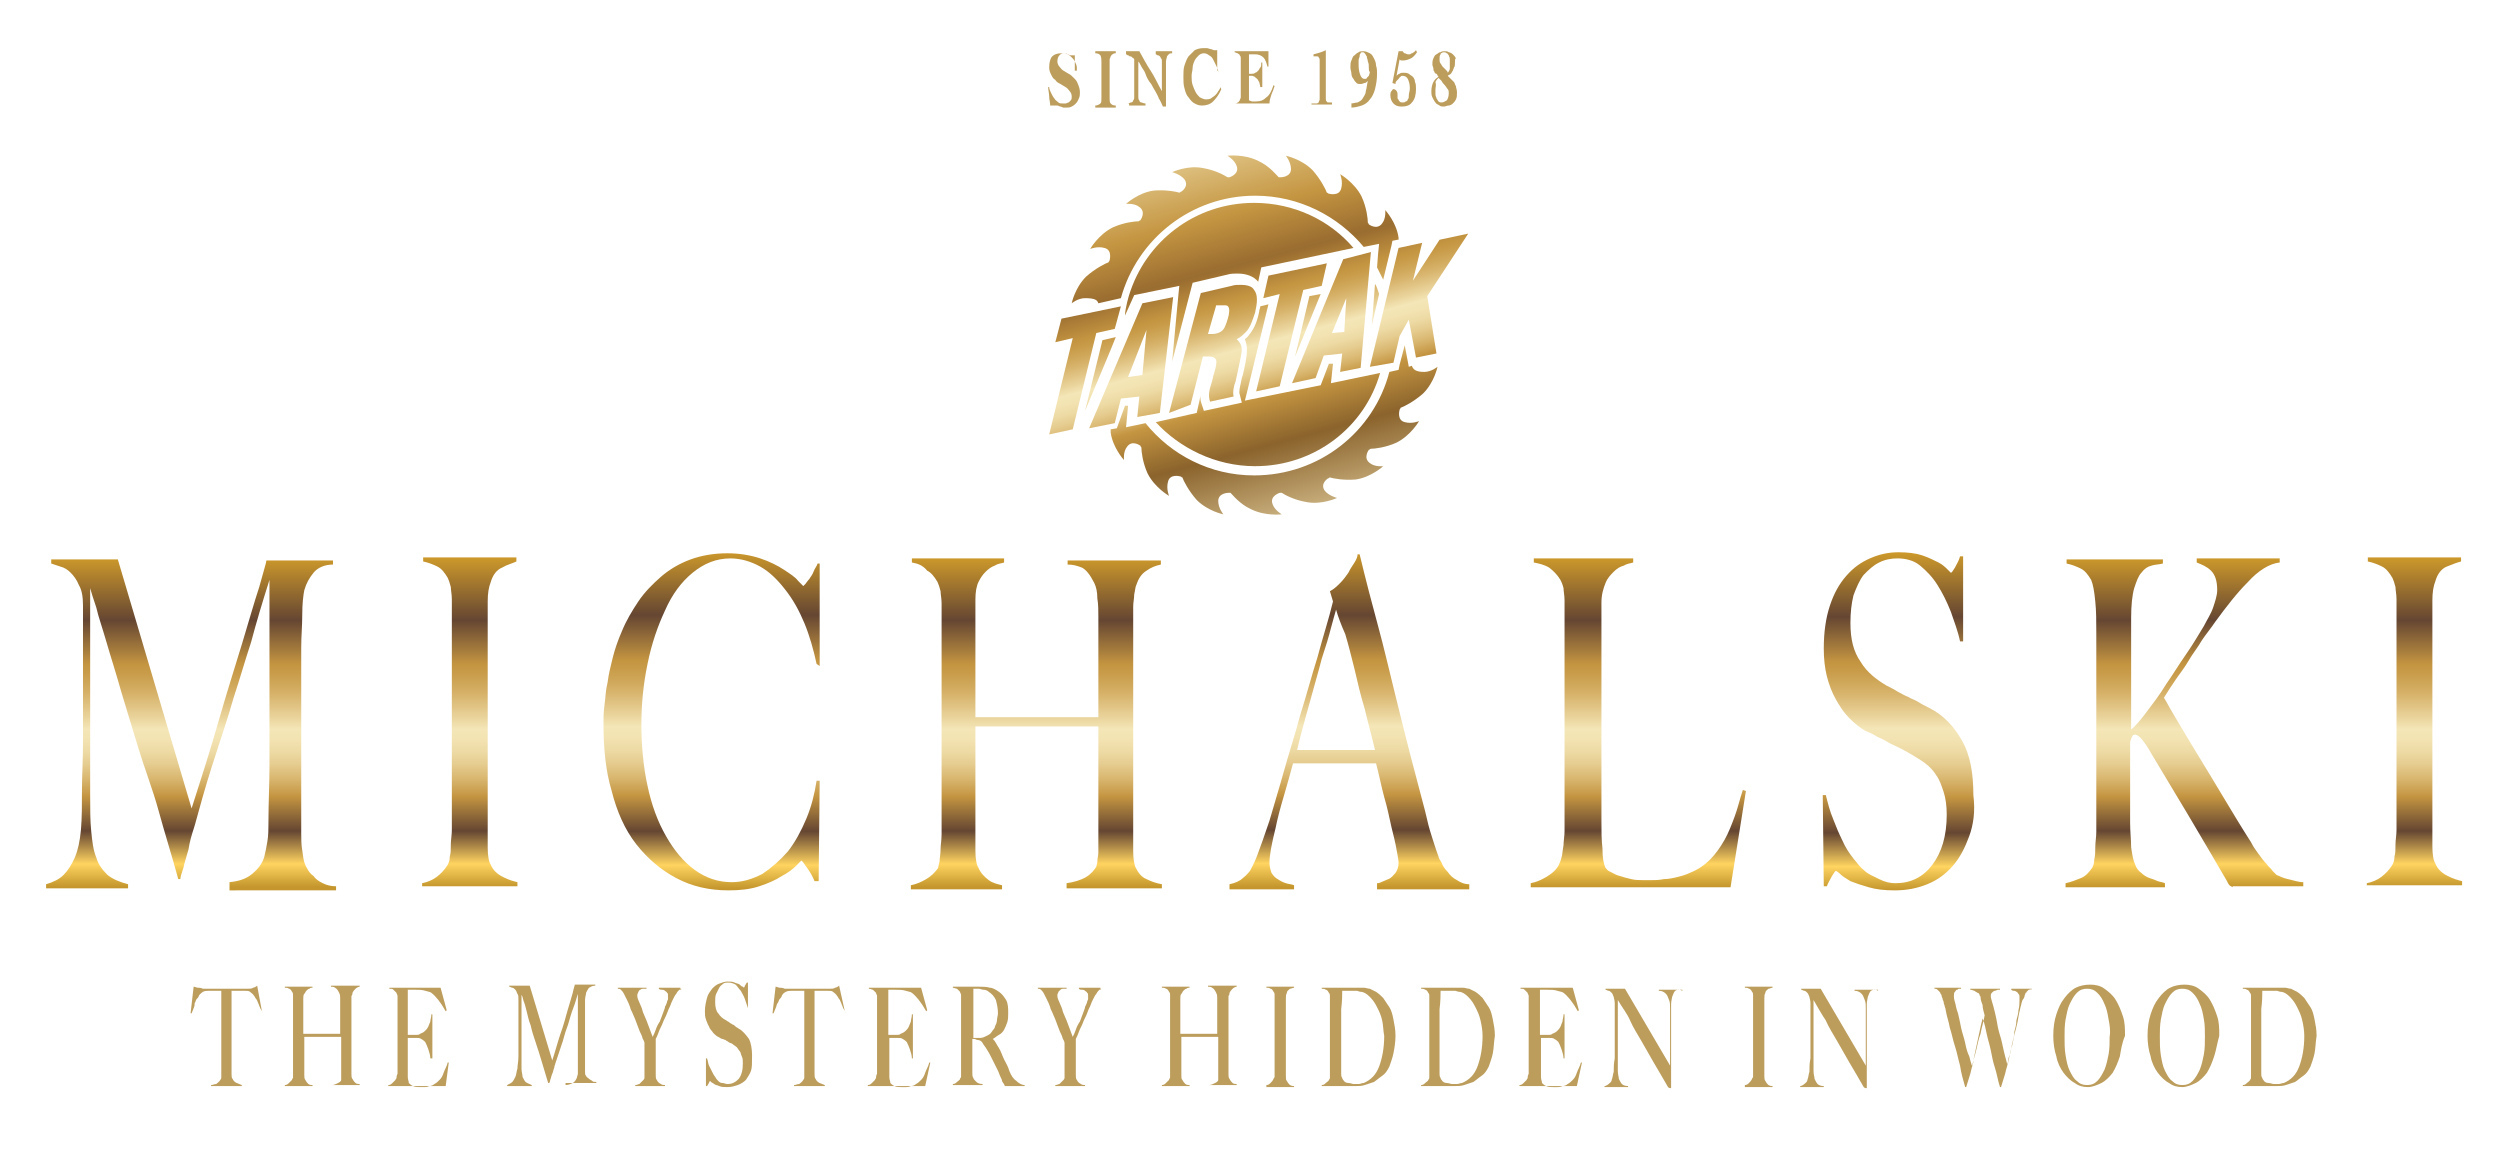 <?xml version="1.0" encoding="utf-8"?>
<!-- Generator: Adobe Illustrator 19.1.0, SVG Export Plug-In . SVG Version: 6.00 Build 0)  -->
<svg version="1.1" id="Warstwa_1" xmlns="http://www.w3.org/2000/svg" xmlns:xlink="http://www.w3.org/1999/xlink" x="0px" y="0px"
	 viewBox="0 0 244 113" style="enable-background:new 0 0 244 113;" xml:space="preserve">
<style type="text/css">
	.st0{fill:url(#SVGID_1_);}
	.st1{fill:url(#SVGID_2_);}
	.st2{fill:url(#SVGID_3_);}
	.st3{fill:url(#SVGID_4_);}
	.st4{fill:url(#SVGID_5_);}
	.st5{fill:url(#SVGID_6_);}
	.st6{fill:url(#SVGID_7_);}
	.st7{fill:url(#SVGID_8_);}
	.st8{fill:url(#SVGID_9_);}
	.st9{fill:url(#SVGID_10_);}
	.st10{fill:url(#SVGID_11_);}
	.st11{fill:url(#SVGID_12_);}
	.st12{fill:url(#SVGID_13_);}
	.st13{fill:url(#SVGID_14_);}
	.st14{fill:url(#SVGID_15_);}
	.st15{fill:url(#SVGID_16_);}
	.st16{fill:url(#SVGID_17_);}
	.st17{fill:url(#SVGID_18_);}
	.st18{fill:url(#SVGID_19_);}
	.st19{fill:url(#SVGID_20_);}
	.st20{fill:url(#SVGID_21_);}
	.st21{fill:url(#SVGID_22_);}
	.st22{fill:#BC9D5C;}
</style>
<g>
	<g>
		<linearGradient id="SVGID_1_" gradientUnits="userSpaceOnUse" x1="131.935" y1="53.783" x2="120.151" y2="9.806">
			<stop  offset="0" style="stop-color:#F4E6B7"/>
			<stop  offset="0.265" style="stop-color:#8B632C"/>
			<stop  offset="0.367" style="stop-color:#C49541"/>
			<stop  offset="0.375" style="stop-color:#CA9E4E"/>
			<stop  offset="0.397" style="stop-color:#D9B770"/>
			<stop  offset="0.42" style="stop-color:#E5CB8E"/>
			<stop  offset="0.441" style="stop-color:#EDDAA4"/>
			<stop  offset="0.462" style="stop-color:#F3E3B2"/>
			<stop  offset="0.48" style="stop-color:#F4E6B7"/>
			<stop  offset="0.498" style="stop-color:#EAD49C"/>
			<stop  offset="0.539" style="stop-color:#D6B168"/>
			<stop  offset="0.57" style="stop-color:#C99D4B"/>
			<stop  offset="0.587" style="stop-color:#C49541"/>
			<stop  offset="0.655" style="stop-color:#996C30"/>
			<stop  offset="0.765" style="stop-color:#C49541"/>
			<stop  offset="1" style="stop-color:#F4E6B7"/>
		</linearGradient>
		<polygon class="st0" points="129.5,25.7 123.8,26.9 123.3,29.1 124.9,28.7 122.6,38.2 124.9,37.7 127.2,28.3 129,27.9 		"/>
		<linearGradient id="SVGID_2_" gradientUnits="userSpaceOnUse" x1="133.459" y1="53.375" x2="121.676" y2="9.398">
			<stop  offset="0" style="stop-color:#F4E6B7"/>
			<stop  offset="0.265" style="stop-color:#8B632C"/>
			<stop  offset="0.367" style="stop-color:#C49541"/>
			<stop  offset="0.375" style="stop-color:#CA9E4E"/>
			<stop  offset="0.397" style="stop-color:#D9B770"/>
			<stop  offset="0.42" style="stop-color:#E5CB8E"/>
			<stop  offset="0.441" style="stop-color:#EDDAA4"/>
			<stop  offset="0.462" style="stop-color:#F3E3B2"/>
			<stop  offset="0.48" style="stop-color:#F4E6B7"/>
			<stop  offset="0.498" style="stop-color:#EAD49C"/>
			<stop  offset="0.539" style="stop-color:#D6B168"/>
			<stop  offset="0.57" style="stop-color:#C99D4B"/>
			<stop  offset="0.587" style="stop-color:#C49541"/>
			<stop  offset="0.655" style="stop-color:#996C30"/>
			<stop  offset="0.765" style="stop-color:#C49541"/>
			<stop  offset="1" style="stop-color:#F4E6B7"/>
		</linearGradient>
		<polygon class="st1" points="128.9,28.7 127.8,28.9 126.4,34.8 		"/>
		<linearGradient id="SVGID_3_" gradientUnits="userSpaceOnUse" x1="128.103" y1="54.81" x2="116.32" y2="10.833">
			<stop  offset="0" style="stop-color:#F4E6B7"/>
			<stop  offset="0.265" style="stop-color:#8B632C"/>
			<stop  offset="0.367" style="stop-color:#C49541"/>
			<stop  offset="0.375" style="stop-color:#CA9E4E"/>
			<stop  offset="0.397" style="stop-color:#D9B770"/>
			<stop  offset="0.42" style="stop-color:#E5CB8E"/>
			<stop  offset="0.441" style="stop-color:#EDDAA4"/>
			<stop  offset="0.462" style="stop-color:#F3E3B2"/>
			<stop  offset="0.48" style="stop-color:#F4E6B7"/>
			<stop  offset="0.498" style="stop-color:#EAD49C"/>
			<stop  offset="0.539" style="stop-color:#D6B168"/>
			<stop  offset="0.57" style="stop-color:#C99D4B"/>
			<stop  offset="0.587" style="stop-color:#C49541"/>
			<stop  offset="0.655" style="stop-color:#996C30"/>
			<stop  offset="0.765" style="stop-color:#C49541"/>
			<stop  offset="1" style="stop-color:#F4E6B7"/>
		</linearGradient>
		<path class="st2" d="M122.5,45.5c5.8,0,10.7-3.8,12.2-9.1l-4.8,1l0.2-1.9l-0.4,0l-0.8,2.1l-7.4,1.5l0.3-1.2l2-8.2l-0.8,0.2
			c0,0.2-0.1,0.3-0.1,0.5c-0.2,1-0.5,1.7-1,2.3c-0.1,0.2-0.3,0.3-0.4,0.4c0.1,0.3,0.2,0.6,0.2,1c0,0.8-0.2,1.6-0.4,2.5
			c-0.1,0.2-0.2,0.8-0.2,0.8c-0.1,0.4-0.2,0.9-0.1,1.1l0.2,0.8l-3.7,0.8l-0.2-0.6c-0.1-0.3-0.2-0.6-0.1-1l-0.4,1.8l-4,0.9
			C115.1,43.7,118.6,45.5,122.5,45.5z"/>
		<linearGradient id="SVGID_4_" gradientUnits="userSpaceOnUse" x1="123.97" y1="55.917" x2="112.186" y2="11.94">
			<stop  offset="0" style="stop-color:#F4E6B7"/>
			<stop  offset="0.265" style="stop-color:#8B632C"/>
			<stop  offset="0.367" style="stop-color:#C49541"/>
			<stop  offset="0.375" style="stop-color:#CA9E4E"/>
			<stop  offset="0.397" style="stop-color:#D9B770"/>
			<stop  offset="0.42" style="stop-color:#E5CB8E"/>
			<stop  offset="0.441" style="stop-color:#EDDAA4"/>
			<stop  offset="0.462" style="stop-color:#F3E3B2"/>
			<stop  offset="0.48" style="stop-color:#F4E6B7"/>
			<stop  offset="0.498" style="stop-color:#EAD49C"/>
			<stop  offset="0.539" style="stop-color:#D6B168"/>
			<stop  offset="0.57" style="stop-color:#C99D4B"/>
			<stop  offset="0.587" style="stop-color:#C49541"/>
			<stop  offset="0.655" style="stop-color:#996C30"/>
			<stop  offset="0.765" style="stop-color:#C49541"/>
			<stop  offset="1" style="stop-color:#F4E6B7"/>
		</linearGradient>
		<path class="st3" d="M116.2,39.5l1.2-4.7c0.2,0,0.4,0,0.6,0h0c0.5,0,0.8,0.2,0.7,0.7c0,0.4-0.3,1.1-0.4,1.7
			c-0.3,0.9-0.4,1.4-0.2,2l2.3-0.5c-0.1-0.4,0-1,0.2-1.5c0.2-1,0.5-2.2,0.6-3c0-0.4-0.1-0.7-0.5-1.1c0.4-0.2,0.5-0.3,0.9-0.7
			c0.4-0.4,0.6-1,0.9-1.9c0.2-0.9,0.3-1.7-0.1-2.2c-0.2-0.4-0.8-0.5-1.3-0.5c-0.3,0-0.6,0-0.9,0.1l-3,0.7l-3.1,11.7L116.2,39.5z
			 M118.7,29.8l0.9,0c0.8,0,0.1,1.8-0.1,2.2c-0.2,0.4-0.7,0.6-1.2,0.6l-0.4,0L118.7,29.8z"/>
		<linearGradient id="SVGID_5_" gradientUnits="userSpaceOnUse" x1="128.444" y1="54.719" x2="116.66" y2="10.742">
			<stop  offset="0" style="stop-color:#F4E6B7"/>
			<stop  offset="0.265" style="stop-color:#8B632C"/>
			<stop  offset="0.367" style="stop-color:#C49541"/>
			<stop  offset="0.375" style="stop-color:#CA9E4E"/>
			<stop  offset="0.397" style="stop-color:#D9B770"/>
			<stop  offset="0.42" style="stop-color:#E5CB8E"/>
			<stop  offset="0.441" style="stop-color:#EDDAA4"/>
			<stop  offset="0.462" style="stop-color:#F3E3B2"/>
			<stop  offset="0.48" style="stop-color:#F4E6B7"/>
			<stop  offset="0.498" style="stop-color:#EAD49C"/>
			<stop  offset="0.539" style="stop-color:#D6B168"/>
			<stop  offset="0.57" style="stop-color:#C99D4B"/>
			<stop  offset="0.587" style="stop-color:#C49541"/>
			<stop  offset="0.655" style="stop-color:#996C30"/>
			<stop  offset="0.765" style="stop-color:#C49541"/>
			<stop  offset="1" style="stop-color:#F4E6B7"/>
		</linearGradient>
		<path class="st4" d="M107.2,29.6l2.2-0.5c1.6-5.8,6.9-10,13.1-10c4.3,0,8.1,2,10.6,5l1.5-0.3l-0.1,1l-0.1,1.3
			c0.2,0.4,0.4,0.8,0.6,1.2l0.8-3.3l0.1-0.5l0.5-0.1l0.1,0c0-0.1,0-0.2,0-0.2c-0.2-1.5-1.3-2.7-1.3-2.7s0.1,0.8-0.3,1.3
			c-0.5,0.7-1.3,0.1-1.3,0.1l0,0c0-0.1-0.1-0.1-0.1-0.2c0-0.3-0.1-1.4-0.6-2.5c-0.7-1.4-2.1-2.2-2.1-2.2s0.3,0.7,0.1,1.4
			c-0.2,0.8-1.2,0.5-1.2,0.5l0,0c-0.1,0-0.1-0.1-0.2-0.1c-0.1-0.3-0.6-1.3-1.4-2.2c-1.1-1.1-2.6-1.4-2.6-1.4s0.5,0.6,0.5,1.3
			c0,0.8-1,0.8-1,0.8l0,0c-0.1,0-0.1,0-0.2,0c-0.2-0.2-0.9-1.1-2-1.6c-1.4-0.7-3-0.5-3-0.5s0.7,0.4,0.9,1c0.3,0.8-0.7,1.1-0.7,1.1
			l0,0c-0.1,0-0.1,0-0.2,0c-0.3-0.2-1.2-0.7-2.4-0.9c-1.5-0.3-3,0.4-3,0.4s0.8,0.2,1.2,0.7c0.5,0.7-0.3,1.2-0.3,1.2l0,0
			c-0.1,0-0.1,0.1-0.2,0.1c-0.3-0.1-1.4-0.3-2.5-0.2c-1.5,0.2-2.7,1.3-2.7,1.3s0.8-0.1,1.3,0.3c0.7,0.5,0.1,1.3,0.1,1.3l0,0
			c-0.1,0-0.1,0.1-0.2,0.1c-0.3,0-1.4,0.1-2.5,0.6c-1.4,0.7-2.2,2.1-2.2,2.1s0.7-0.3,1.4-0.1c0.8,0.2,0.5,1.2,0.5,1.2l0,0
			c0,0.1-0.1,0.1-0.1,0.2c-0.3,0.1-1.3,0.6-2.2,1.4c-1.1,1.1-1.4,2.6-1.4,2.6s0.6-0.5,1.3-0.5C106.9,29.1,107.1,29.3,107.2,29.6z"/>
		<linearGradient id="SVGID_6_" gradientUnits="userSpaceOnUse" x1="140.041" y1="51.611" x2="128.258" y2="7.634">
			<stop  offset="0" style="stop-color:#F4E6B7"/>
			<stop  offset="0.265" style="stop-color:#8B632C"/>
			<stop  offset="0.367" style="stop-color:#C49541"/>
			<stop  offset="0.375" style="stop-color:#CA9E4E"/>
			<stop  offset="0.397" style="stop-color:#D9B770"/>
			<stop  offset="0.42" style="stop-color:#E5CB8E"/>
			<stop  offset="0.441" style="stop-color:#EDDAA4"/>
			<stop  offset="0.462" style="stop-color:#F3E3B2"/>
			<stop  offset="0.48" style="stop-color:#F4E6B7"/>
			<stop  offset="0.498" style="stop-color:#EAD49C"/>
			<stop  offset="0.539" style="stop-color:#D6B168"/>
			<stop  offset="0.57" style="stop-color:#C99D4B"/>
			<stop  offset="0.587" style="stop-color:#C49541"/>
			<stop  offset="0.655" style="stop-color:#996C30"/>
			<stop  offset="0.765" style="stop-color:#C49541"/>
			<stop  offset="1" style="stop-color:#F4E6B7"/>
		</linearGradient>
		<path class="st5" d="M133.9,31.7l0.7-3c-0.1-0.3-0.2-0.7-0.4-1L133.9,31.7z"/>
		<linearGradient id="SVGID_7_" gradientUnits="userSpaceOnUse" x1="128.3" y1="54.757" x2="116.516" y2="10.78">
			<stop  offset="0" style="stop-color:#F4E6B7"/>
			<stop  offset="0.265" style="stop-color:#8B632C"/>
			<stop  offset="0.367" style="stop-color:#C49541"/>
			<stop  offset="0.375" style="stop-color:#CA9E4E"/>
			<stop  offset="0.397" style="stop-color:#D9B770"/>
			<stop  offset="0.42" style="stop-color:#E5CB8E"/>
			<stop  offset="0.441" style="stop-color:#EDDAA4"/>
			<stop  offset="0.462" style="stop-color:#F3E3B2"/>
			<stop  offset="0.48" style="stop-color:#F4E6B7"/>
			<stop  offset="0.498" style="stop-color:#EAD49C"/>
			<stop  offset="0.539" style="stop-color:#D6B168"/>
			<stop  offset="0.57" style="stop-color:#C99D4B"/>
			<stop  offset="0.587" style="stop-color:#C49541"/>
			<stop  offset="0.655" style="stop-color:#996C30"/>
			<stop  offset="0.765" style="stop-color:#C49541"/>
			<stop  offset="1" style="stop-color:#F4E6B7"/>
		</linearGradient>
		<path class="st6" d="M114.4,35.3l2-7.7l3.4-0.8c0.3-0.1,0.7-0.1,1-0.1c0.9,0,1.6,0.3,2,0.8c0,0,0,0,0,0l0.3-1.4l9-1.9
			c-2.3-2.7-5.8-4.4-9.7-4.4c-5.8,0-10.6,3.8-12.2,9c0,0-0.4,1.3-0.4,2l0.9-2l4.4-0.9l-0.1,1L114.4,35.3z"/>
		<linearGradient id="SVGID_8_" gradientUnits="userSpaceOnUse" x1="135.759" y1="52.758" x2="123.975" y2="8.781">
			<stop  offset="0" style="stop-color:#F4E6B7"/>
			<stop  offset="0.265" style="stop-color:#8B632C"/>
			<stop  offset="0.367" style="stop-color:#C49541"/>
			<stop  offset="0.375" style="stop-color:#CA9E4E"/>
			<stop  offset="0.397" style="stop-color:#D9B770"/>
			<stop  offset="0.42" style="stop-color:#E5CB8E"/>
			<stop  offset="0.441" style="stop-color:#EDDAA4"/>
			<stop  offset="0.462" style="stop-color:#F3E3B2"/>
			<stop  offset="0.48" style="stop-color:#F4E6B7"/>
			<stop  offset="0.498" style="stop-color:#EAD49C"/>
			<stop  offset="0.539" style="stop-color:#D6B168"/>
			<stop  offset="0.57" style="stop-color:#C99D4B"/>
			<stop  offset="0.587" style="stop-color:#C49541"/>
			<stop  offset="0.655" style="stop-color:#996C30"/>
			<stop  offset="0.765" style="stop-color:#C49541"/>
			<stop  offset="1" style="stop-color:#F4E6B7"/>
		</linearGradient>
		<path class="st7" d="M131.1,25.3l-5,12.1l2.3-0.5l0.8-2.2l1.8-0.2l-0.2,1.8l2-0.4l1-11.3L131.1,25.3z M131.2,32.4l-1.2,0.1
			l1.4-3.4L131.2,32.4z"/>
		<linearGradient id="SVGID_9_" gradientUnits="userSpaceOnUse" x1="128.401" y1="54.73" x2="116.618" y2="10.753">
			<stop  offset="0" style="stop-color:#F4E6B7"/>
			<stop  offset="0.265" style="stop-color:#8B632C"/>
			<stop  offset="0.367" style="stop-color:#C49541"/>
			<stop  offset="0.375" style="stop-color:#CA9E4E"/>
			<stop  offset="0.397" style="stop-color:#D9B770"/>
			<stop  offset="0.42" style="stop-color:#E5CB8E"/>
			<stop  offset="0.441" style="stop-color:#EDDAA4"/>
			<stop  offset="0.462" style="stop-color:#F3E3B2"/>
			<stop  offset="0.48" style="stop-color:#F4E6B7"/>
			<stop  offset="0.498" style="stop-color:#EAD49C"/>
			<stop  offset="0.539" style="stop-color:#D6B168"/>
			<stop  offset="0.57" style="stop-color:#C99D4B"/>
			<stop  offset="0.587" style="stop-color:#C49541"/>
			<stop  offset="0.655" style="stop-color:#996C30"/>
			<stop  offset="0.765" style="stop-color:#C49541"/>
			<stop  offset="1" style="stop-color:#F4E6B7"/>
		</linearGradient>
		<path class="st8" d="M137.8,35.7l-0.3,0.1l-0.4-2.1l-0.5,1.9l-0.1,0.5l-0.9,0.2c-1.5,5.8-6.8,10.1-13.2,10.1
			c-4.3,0-8.1-2-10.6-5.1l-1.9,0.4l0.2-2.1l-0.3,0l-0.8,2.2l-0.6,0.1c0,0.1,0,0.2,0,0.3c0.2,1.5,1.3,2.7,1.3,2.7s-0.1-0.8,0.3-1.3
			c0.5-0.7,1.3-0.1,1.3-0.1l0,0c0,0.1,0.1,0.1,0.1,0.2c0,0.3,0.1,1.4,0.6,2.5c0.7,1.4,2.1,2.2,2.1,2.2s-0.3-0.7-0.1-1.4
			c0.2-0.8,1.2-0.5,1.2-0.5l0,0c0.1,0,0.1,0.1,0.2,0.1c0.1,0.3,0.6,1.3,1.4,2.2c1.1,1.1,2.6,1.4,2.6,1.4s-0.5-0.6-0.5-1.3
			c0-0.8,1-0.8,1-0.8l0,0c0.1,0,0.1,0,0.2,0c0.2,0.2,0.9,1.1,2,1.6c1.4,0.7,3,0.5,3,0.5s-0.7-0.4-0.9-1c-0.3-0.8,0.7-1.1,0.7-1.1
			l0,0c0.1,0,0.1,0,0.2,0c0.3,0.2,1.2,0.7,2.4,0.9c1.5,0.3,3-0.4,3-0.4s-0.8-0.2-1.2-0.7c-0.5-0.7,0.3-1.2,0.3-1.2l0,0
			c0.1,0,0.1-0.1,0.2-0.1c0.3,0.1,1.4,0.3,2.5,0.2c1.5-0.2,2.7-1.3,2.7-1.3s-0.8,0.1-1.3-0.3c-0.7-0.5-0.1-1.3-0.1-1.3l0,0
			c0.1,0,0.1-0.1,0.2-0.1c0.3,0,1.4-0.1,2.5-0.6c1.4-0.7,2.2-2.1,2.2-2.1s-0.7,0.3-1.4,0.1c-0.8-0.2-0.5-1.2-0.5-1.2l0,0
			c0-0.1,0.1-0.1,0.1-0.2c0.3-0.1,1.3-0.6,2.2-1.4c1.1-1.1,1.4-2.6,1.4-2.6s-0.6,0.5-1.3,0.5C138.1,36.3,137.9,36,137.8,35.7z"/>
		<linearGradient id="SVGID_10_" gradientUnits="userSpaceOnUse" x1="113.391" y1="58.752" x2="101.607" y2="14.775">
			<stop  offset="0" style="stop-color:#F4E6B7"/>
			<stop  offset="0.265" style="stop-color:#8B632C"/>
			<stop  offset="0.367" style="stop-color:#C49541"/>
			<stop  offset="0.375" style="stop-color:#CA9E4E"/>
			<stop  offset="0.397" style="stop-color:#D9B770"/>
			<stop  offset="0.42" style="stop-color:#E5CB8E"/>
			<stop  offset="0.441" style="stop-color:#EDDAA4"/>
			<stop  offset="0.462" style="stop-color:#F3E3B2"/>
			<stop  offset="0.48" style="stop-color:#F4E6B7"/>
			<stop  offset="0.498" style="stop-color:#EAD49C"/>
			<stop  offset="0.539" style="stop-color:#D6B168"/>
			<stop  offset="0.57" style="stop-color:#C99D4B"/>
			<stop  offset="0.587" style="stop-color:#C49541"/>
			<stop  offset="0.655" style="stop-color:#996C30"/>
			<stop  offset="0.765" style="stop-color:#C49541"/>
			<stop  offset="1" style="stop-color:#F4E6B7"/>
		</linearGradient>
		<path class="st9" d="M107.6,33.2l-1.7,6.9c0,0,3-7.1,3-7.2L107.6,33.2z"/>
		<linearGradient id="SVGID_11_" gradientUnits="userSpaceOnUse" x1="116.281" y1="57.978" x2="104.497" y2="14.001">
			<stop  offset="0" style="stop-color:#F4E6B7"/>
			<stop  offset="0.265" style="stop-color:#8B632C"/>
			<stop  offset="0.367" style="stop-color:#C49541"/>
			<stop  offset="0.375" style="stop-color:#CA9E4E"/>
			<stop  offset="0.397" style="stop-color:#D9B770"/>
			<stop  offset="0.42" style="stop-color:#E5CB8E"/>
			<stop  offset="0.441" style="stop-color:#EDDAA4"/>
			<stop  offset="0.462" style="stop-color:#F3E3B2"/>
			<stop  offset="0.48" style="stop-color:#F4E6B7"/>
			<stop  offset="0.498" style="stop-color:#EAD49C"/>
			<stop  offset="0.539" style="stop-color:#D6B168"/>
			<stop  offset="0.57" style="stop-color:#C99D4B"/>
			<stop  offset="0.587" style="stop-color:#C49541"/>
			<stop  offset="0.655" style="stop-color:#996C30"/>
			<stop  offset="0.765" style="stop-color:#C49541"/>
			<stop  offset="1" style="stop-color:#F4E6B7"/>
		</linearGradient>
		<path class="st10" d="M109.4,38.9l1.8-0.2l-0.2,2l2.2-0.4l1.3-11.3l-3,0.6l-5.2,12.2l2.5-0.5L109.4,38.9z M111.9,32.2l-0.4,4.4
			l-1.4,0.2L111.9,32.2z"/>
		<linearGradient id="SVGID_12_" gradientUnits="userSpaceOnUse" x1="144.173" y1="50.504" x2="132.389" y2="6.527">
			<stop  offset="0" style="stop-color:#F4E6B7"/>
			<stop  offset="0.265" style="stop-color:#8B632C"/>
			<stop  offset="0.367" style="stop-color:#C49541"/>
			<stop  offset="0.375" style="stop-color:#CA9E4E"/>
			<stop  offset="0.397" style="stop-color:#D9B770"/>
			<stop  offset="0.42" style="stop-color:#E5CB8E"/>
			<stop  offset="0.441" style="stop-color:#EDDAA4"/>
			<stop  offset="0.462" style="stop-color:#F3E3B2"/>
			<stop  offset="0.48" style="stop-color:#F4E6B7"/>
			<stop  offset="0.498" style="stop-color:#EAD49C"/>
			<stop  offset="0.539" style="stop-color:#D6B168"/>
			<stop  offset="0.57" style="stop-color:#C99D4B"/>
			<stop  offset="0.587" style="stop-color:#C49541"/>
			<stop  offset="0.655" style="stop-color:#996C30"/>
			<stop  offset="0.765" style="stop-color:#C49541"/>
			<stop  offset="1" style="stop-color:#F4E6B7"/>
		</linearGradient>
		<polygon class="st11" points="140.5,23.4 137.9,27.4 138.8,23.7 136.5,24.2 133.7,35.8 136,35.4 136.6,32.8 137.5,31.2 
			138.2,34.9 140.2,34.5 139.3,28.9 143.3,22.8 		"/>
		<linearGradient id="SVGID_13_" gradientUnits="userSpaceOnUse" x1="112.015" y1="59.12" x2="100.232" y2="15.144">
			<stop  offset="0" style="stop-color:#F4E6B7"/>
			<stop  offset="0.265" style="stop-color:#8B632C"/>
			<stop  offset="0.367" style="stop-color:#C49541"/>
			<stop  offset="0.375" style="stop-color:#CA9E4E"/>
			<stop  offset="0.397" style="stop-color:#D9B770"/>
			<stop  offset="0.42" style="stop-color:#E5CB8E"/>
			<stop  offset="0.441" style="stop-color:#EDDAA4"/>
			<stop  offset="0.462" style="stop-color:#F3E3B2"/>
			<stop  offset="0.48" style="stop-color:#F4E6B7"/>
			<stop  offset="0.498" style="stop-color:#EAD49C"/>
			<stop  offset="0.539" style="stop-color:#D6B168"/>
			<stop  offset="0.57" style="stop-color:#C99D4B"/>
			<stop  offset="0.587" style="stop-color:#C49541"/>
			<stop  offset="0.655" style="stop-color:#996C30"/>
			<stop  offset="0.765" style="stop-color:#C49541"/>
			<stop  offset="1" style="stop-color:#F4E6B7"/>
		</linearGradient>
		<polygon class="st12" points="108.8,32.1 109.4,29.9 103.6,31.1 103,33.4 104.7,33 102.4,42.4 104.7,41.9 107,32.5 		"/>
	</g>
	<g>
		<linearGradient id="SVGID_14_" gradientUnits="userSpaceOnUse" x1="18.628" y1="86.569" x2="18.628" y2="54.437">
			<stop  offset="0" style="stop-color:#C4962D"/>
			<stop  offset="7.000000e-02" style="stop-color:#FFD460"/>
			<stop  offset="0.17" style="stop-color:#654632"/>
			<stop  offset="0.275" style="stop-color:#C49541"/>
			<stop  offset="0.289" style="stop-color:#CA9E4E"/>
			<stop  offset="0.33" style="stop-color:#D9B770"/>
			<stop  offset="0.37" style="stop-color:#E5CB8E"/>
			<stop  offset="0.41" style="stop-color:#EDDAA4"/>
			<stop  offset="0.447" style="stop-color:#F3E3B2"/>
			<stop  offset="0.48" style="stop-color:#F4E6B7"/>
			<stop  offset="0.514" style="stop-color:#EAD49C"/>
			<stop  offset="0.589" style="stop-color:#D6B168"/>
			<stop  offset="0.645" style="stop-color:#C99D4B"/>
			<stop  offset="0.676" style="stop-color:#C49541"/>
			<stop  offset="0.81" style="stop-color:#654632"/>
			<stop  offset="1" style="stop-color:#CD992B"/>
		</linearGradient>
		<path class="st13" d="M22.4,86.6v-0.5c0.9-0.1,1.6-0.3,2.2-0.8c0.6-0.5,1-1,1.2-1.7c0.1-0.4,0.2-0.9,0.3-1.5
			c0.1-0.6,0.1-1.2,0.1-1.8c0-2,0.1-3.8,0.1-5.6s0-3.6,0-5.5V56.6c-0.7,2.2-1.3,4.2-1.8,6.1c-0.6,1.8-1.1,3.6-1.7,5.4
			c-0.5,1.8-1.1,3.5-1.7,5.4c-0.6,1.8-1.2,3.8-1.8,6c-0.1,0.3-0.2,0.8-0.4,1.4c-0.2,0.6-0.4,1.3-0.5,2c-0.2,0.7-0.4,1.3-0.5,1.8
			c-0.2,0.6-0.3,0.9-0.3,1.1h-0.2c-0.6-2.2-1.3-4.4-1.9-6.6S14.1,75,13.5,73c-0.6-2-1.2-3.9-1.7-5.6c-0.5-1.8-1-3.3-1.4-4.7
			c-0.4-1.4-0.8-2.5-1-3.4c-0.3-0.9-0.5-1.5-0.6-1.9c0,2,0,3.7,0,5.2c0,1.5,0,3,0,4.5c0,1.5,0,3,0,4.7c0,1.6,0,3.5,0,5.7
			c0,1.4,0,2.6,0.1,3.6c0.1,1,0.2,1.9,0.5,2.6c0.2,0.7,0.6,1.2,1.1,1.7c0.5,0.4,1.2,0.7,2,0.9v0.4H4.5v-0.4c0.7-0.2,1.3-0.5,1.7-0.9
			s0.8-1,1.1-1.7c0.3-0.7,0.5-1.6,0.6-2.7C8,79.8,8,78.5,8,77c0-1.3,0.1-2.8,0.1-4.5c0-1.7,0-3.6,0-5.6c0-0.9,0-1.6,0-2.2
			c0-0.6,0-1.2,0-1.7c0-0.6,0-1.1,0-1.7c0-0.6,0-1.3,0-2.2c0-0.8-0.1-1.5-0.4-2c-0.2-0.5-0.5-0.9-0.8-1.2c-0.3-0.3-0.6-0.5-1-0.6
			c-0.3-0.1-0.6-0.2-0.9-0.3v-0.4h6.5l7.2,24.3c0.9-2.8,1.8-5.6,2.6-8.4c0.8-2.8,1.6-5.3,2.3-7.6c0.7-2.3,1.2-4.1,1.7-5.6
			c0.4-1.5,0.7-2.4,0.7-2.6h6.5v0.4c-0.8,0-1.5,0.3-1.9,0.8c-0.4,0.5-0.7,1-0.9,1.7c-0.1,0.5-0.2,1.3-0.2,2.4c0,1.1-0.1,2.1-0.1,3.2
			c0,1.4,0,2.8,0,4.2s0,2.7,0,4.1c0,1.6,0,3.2,0,4.8c0,1.6,0,3.2,0,5c0,0.6,0,1.1,0.1,1.7c0.1,0.6,0.1,1,0.3,1.4
			c0,0.1,0.1,0.2,0.2,0.4c0.1,0.2,0.3,0.5,0.6,0.7c0.2,0.3,0.5,0.5,0.9,0.7c0.4,0.2,0.8,0.3,1.3,0.3v0.4H22.4z"/>
		<linearGradient id="SVGID_15_" gradientUnits="userSpaceOnUse" x1="45.817" y1="86.569" x2="45.817" y2="54.437">
			<stop  offset="0" style="stop-color:#C4962D"/>
			<stop  offset="7.000000e-02" style="stop-color:#FFD460"/>
			<stop  offset="0.17" style="stop-color:#654632"/>
			<stop  offset="0.275" style="stop-color:#C49541"/>
			<stop  offset="0.289" style="stop-color:#CA9E4E"/>
			<stop  offset="0.33" style="stop-color:#D9B770"/>
			<stop  offset="0.37" style="stop-color:#E5CB8E"/>
			<stop  offset="0.41" style="stop-color:#EDDAA4"/>
			<stop  offset="0.447" style="stop-color:#F3E3B2"/>
			<stop  offset="0.48" style="stop-color:#F4E6B7"/>
			<stop  offset="0.514" style="stop-color:#EAD49C"/>
			<stop  offset="0.589" style="stop-color:#D6B168"/>
			<stop  offset="0.645" style="stop-color:#C99D4B"/>
			<stop  offset="0.676" style="stop-color:#C49541"/>
			<stop  offset="0.81" style="stop-color:#654632"/>
			<stop  offset="1" style="stop-color:#CD992B"/>
		</linearGradient>
		<path class="st14" d="M41.2,86.6v-0.4c0.5-0.1,1-0.3,1.4-0.6c0.4-0.3,0.8-0.7,1.1-1.2c0.1-0.2,0.2-0.4,0.2-0.8
			c0.1-0.3,0.1-0.7,0.1-1.2c0-0.4,0.1-0.9,0.1-1.4c0-0.5,0-1,0-1.5c0-0.4,0-1,0-1.7c0-0.7,0-1.5,0-2.3c0-0.8,0-1.7,0-2.6
			c0-0.9,0-1.8,0-2.6v-8.7c0-0.5,0-1.1,0-1.6c0-0.5,0-1,0-1.5c0-0.5-0.1-0.9-0.1-1.2c-0.1-0.4-0.2-0.7-0.3-0.9
			c-0.3-0.5-0.6-0.9-1-1.1c-0.4-0.2-0.9-0.4-1.4-0.5v-0.4h9.1v0.4C50,55,49.5,55.1,49,55.4c-0.5,0.2-0.9,0.7-1.1,1.4
			c-0.2,0.5-0.3,1.1-0.3,1.9c0,0.8,0,1.5,0,2.2c0,0.7,0,1.5,0,2.2c0,0.7,0,1.5,0,2.2c0,0.7,0,1.5,0,2.3c0,0.8,0,1.6,0,2.5v10.1
			c0,0.9,0,1.7,0,2.5c0,0.8,0.1,1.4,0.3,1.7c0.2,0.5,0.6,0.9,1.2,1.2s1,0.4,1.4,0.5v0.4H41.2z"/>
		<linearGradient id="SVGID_16_" gradientUnits="userSpaceOnUse" x1="69.442" y1="86.748" x2="69.442" y2="53.768">
			<stop  offset="0" style="stop-color:#C4962D"/>
			<stop  offset="7.000000e-02" style="stop-color:#FFD460"/>
			<stop  offset="0.17" style="stop-color:#654632"/>
			<stop  offset="0.275" style="stop-color:#C49541"/>
			<stop  offset="0.289" style="stop-color:#CA9E4E"/>
			<stop  offset="0.33" style="stop-color:#D9B770"/>
			<stop  offset="0.37" style="stop-color:#E5CB8E"/>
			<stop  offset="0.41" style="stop-color:#EDDAA4"/>
			<stop  offset="0.447" style="stop-color:#F3E3B2"/>
			<stop  offset="0.48" style="stop-color:#F4E6B7"/>
			<stop  offset="0.514" style="stop-color:#EAD49C"/>
			<stop  offset="0.589" style="stop-color:#D6B168"/>
			<stop  offset="0.645" style="stop-color:#C99D4B"/>
			<stop  offset="0.676" style="stop-color:#C49541"/>
			<stop  offset="0.81" style="stop-color:#654632"/>
			<stop  offset="1" style="stop-color:#CD992B"/>
		</linearGradient>
		<path class="st15" d="M79.7,64.8c-0.3-1.4-0.7-2.8-1.2-4c-0.5-1.2-1.1-2.3-1.9-3.3c-0.7-0.9-1.5-1.7-2.4-2.2
			c-0.9-0.5-1.9-0.8-2.9-0.8c-1.4,0-2.6,0.5-3.7,1.4c-1.1,0.9-2,2.1-2.7,3.7c-0.7,1.5-1.3,3.2-1.7,5.2c-0.4,1.9-0.6,3.9-0.6,5.9
			c0,2.1,0.2,4.2,0.6,6c0.4,1.9,1,3.5,1.8,4.9c0.8,1.4,1.7,2.5,2.8,3.3c1.1,0.8,2.3,1.2,3.6,1.2c1.1,0,2-0.3,3-0.8
			c0.9-0.6,1.7-1.3,2.5-2.2c0.7-0.9,1.3-2,1.8-3.2c0.5-1.2,0.8-2.4,1-3.7H80l-0.1,9.8h-0.4c-0.2-0.5-0.5-1-0.8-1.4
			c-0.3-0.4-0.4-0.6-0.5-0.6c0,0-0.2,0.2-0.5,0.5c-0.3,0.3-0.8,0.7-1.4,1c-0.6,0.4-1.3,0.7-2.2,1c-0.9,0.3-1.9,0.4-3,0.4
			c-1.9,0-3.6-0.4-5.1-1.2c-1.5-0.8-2.8-1.9-3.9-3.3c-1.1-1.4-1.9-3.2-2.4-5.2c-0.6-2-0.8-4.2-0.8-6.6c0-0.5,0-1.1,0.1-1.8
			c0.1-0.7,0.1-1.4,0.3-2.2c0.1-0.8,0.3-1.6,0.5-2.4c0.2-0.8,0.5-1.7,0.9-2.6c0.4-1,1-2,1.6-2.9c0.6-0.9,1.4-1.7,2.2-2.4
			c0.8-0.7,1.8-1.3,2.9-1.7c1.1-0.4,2.3-0.6,3.6-0.6c1.2,0,2.3,0.2,3.2,0.5s1.7,0.7,2.3,1.1c0.6,0.4,1.1,0.7,1.4,1.1
			c0.3,0.3,0.5,0.5,0.5,0.5c0,0,0.1-0.1,0.2-0.2c0.1-0.1,0.2-0.3,0.4-0.5c0.1-0.2,0.3-0.4,0.4-0.7c0.1-0.3,0.3-0.5,0.4-0.8H80v10
			L79.7,64.8z"/>
		<linearGradient id="SVGID_17_" gradientUnits="userSpaceOnUse" x1="101.151" y1="86.569" x2="101.151" y2="54.437">
			<stop  offset="0" style="stop-color:#C4962D"/>
			<stop  offset="7.000000e-02" style="stop-color:#FFD460"/>
			<stop  offset="0.17" style="stop-color:#654632"/>
			<stop  offset="0.275" style="stop-color:#C49541"/>
			<stop  offset="0.289" style="stop-color:#CA9E4E"/>
			<stop  offset="0.33" style="stop-color:#D9B770"/>
			<stop  offset="0.37" style="stop-color:#E5CB8E"/>
			<stop  offset="0.41" style="stop-color:#EDDAA4"/>
			<stop  offset="0.447" style="stop-color:#F3E3B2"/>
			<stop  offset="0.48" style="stop-color:#F4E6B7"/>
			<stop  offset="0.514" style="stop-color:#EAD49C"/>
			<stop  offset="0.589" style="stop-color:#D6B168"/>
			<stop  offset="0.645" style="stop-color:#C99D4B"/>
			<stop  offset="0.676" style="stop-color:#C49541"/>
			<stop  offset="0.81" style="stop-color:#654632"/>
			<stop  offset="1" style="stop-color:#CD992B"/>
		</linearGradient>
		<path class="st16" d="M104.1,86.6v-0.4c0.7-0.1,1.4-0.3,1.9-0.6c0.5-0.3,0.8-0.7,1-1c0-0.1,0.1-0.3,0.1-0.5c0-0.3,0.1-0.6,0.1-0.9
			c0-0.4,0-0.7,0-1.1c0-0.4,0-0.8,0-1.1c0-1,0-2,0-3c0-1.1,0-2.1,0-3c0-1,0-1.8,0-2.5c0-0.7,0-1.3,0-1.6h-12v9.6c0,0.9,0,1.7,0,2.5
			c0,0.8,0.1,1.4,0.3,1.7c0.2,0.5,0.6,0.9,1,1.2c0.4,0.3,0.9,0.4,1.3,0.5v0.4h-8.9v-0.4c0.5-0.1,1-0.3,1.5-0.6
			c0.5-0.3,0.8-0.6,1.1-1c0.1-0.1,0.1-0.4,0.2-0.7c0-0.3,0.1-0.7,0.1-1.2c0-0.4,0.1-0.9,0.1-1.5c0-0.5,0-1,0-1.5c0-0.4,0-1,0-1.7
			c0-0.7,0-1.5,0-2.3c0-0.8,0-1.7,0-2.6c0-0.9,0-1.8,0-2.6v-8.7c0-0.5,0-1.1,0-1.6c0-0.5,0-1,0-1.5c0-0.5-0.1-0.9-0.1-1.2
			c-0.1-0.4-0.2-0.7-0.3-0.9c-0.3-0.5-0.6-0.9-1-1.1C90,55.1,89.5,55,89,54.9v-0.4h9v0.4c-0.3,0.1-0.6,0.1-0.9,0.3
			c-0.3,0.1-0.6,0.3-0.9,0.6c-0.3,0.3-0.5,0.6-0.7,1c-0.2,0.4-0.3,1-0.3,1.7c0,1,0,2.2,0,3.4c0,1.2,0,2.4,0,3.5c0,1.1,0,2,0,2.9
			c0,0.8,0,1.4,0,1.7h12c0-1,0-1.8,0-2.6c0-0.8,0-1.6,0-2.3c0-0.7,0-1.5,0-2.3c0-0.8,0-1.7,0-2.6c0-0.6,0-1.2-0.1-1.8
			c0-0.6-0.1-1.1-0.3-1.5c-0.4-0.8-0.8-1.3-1.2-1.5c-0.5-0.2-0.9-0.3-1.4-0.3v-0.4h9.1v0.4c-0.5,0.1-1,0.3-1.4,0.6
			c-0.5,0.3-0.8,0.8-1,1.4c-0.1,0.2-0.1,0.5-0.2,0.9c0,0.4-0.1,0.8-0.1,1.2c0,0.5,0,0.9,0,1.4c0,0.5,0,0.9,0,1.4v7.6
			c0,1.1,0,2.1,0,3c0,0.9,0,1.7,0,2.6c0,0.8,0,1.7,0,2.6c0,0.9,0,1.9,0,2.9c0,0.9,0,1.7,0,2.4c0,0.7,0.1,1.2,0.2,1.5
			c0.3,0.6,0.6,1,1.1,1.2c0.4,0.2,0.9,0.4,1.5,0.5v0.4H104.1z"/>
		<linearGradient id="SVGID_18_" gradientUnits="userSpaceOnUse" x1="131.631" y1="86.569" x2="131.631" y2="53.812">
			<stop  offset="0" style="stop-color:#C4962D"/>
			<stop  offset="7.000000e-02" style="stop-color:#FFD460"/>
			<stop  offset="0.17" style="stop-color:#654632"/>
			<stop  offset="0.275" style="stop-color:#C49541"/>
			<stop  offset="0.289" style="stop-color:#CA9E4E"/>
			<stop  offset="0.33" style="stop-color:#D9B770"/>
			<stop  offset="0.37" style="stop-color:#E5CB8E"/>
			<stop  offset="0.41" style="stop-color:#EDDAA4"/>
			<stop  offset="0.447" style="stop-color:#F3E3B2"/>
			<stop  offset="0.48" style="stop-color:#F4E6B7"/>
			<stop  offset="0.514" style="stop-color:#EAD49C"/>
			<stop  offset="0.589" style="stop-color:#D6B168"/>
			<stop  offset="0.645" style="stop-color:#C99D4B"/>
			<stop  offset="0.676" style="stop-color:#C49541"/>
			<stop  offset="0.81" style="stop-color:#654632"/>
			<stop  offset="1" style="stop-color:#CD992B"/>
		</linearGradient>
		<path class="st17" d="M134.4,86.6v-0.4c0.1,0,0.2,0,0.4-0.1c0.2-0.1,0.5-0.2,0.7-0.3c0.3-0.1,0.5-0.4,0.7-0.6
			c0.2-0.3,0.3-0.6,0.3-1c0-0.3-0.1-0.7-0.2-1.3c-0.1-0.6-0.3-1.4-0.5-2.2c-0.2-0.9-0.4-1.9-0.7-2.9c-0.3-1.1-0.5-2.2-0.8-3.3h-8.1
			c-0.3,1.1-0.6,2.2-0.9,3.2c-0.3,1-0.6,2.1-0.8,3.1c-0.4,1.6-0.6,2.7-0.6,3.4c0,0.4,0.1,0.7,0.2,1c0.2,0.3,0.4,0.5,0.6,0.6
			c0.3,0.2,0.5,0.3,0.8,0.4c0.3,0.1,0.6,0.1,0.8,0.2v0.4H120v-0.5c0.5-0.1,1-0.3,1.3-0.6c0.4-0.3,0.6-0.6,0.7-0.7
			c0.1-0.2,0.4-0.7,0.7-1.5c0.3-0.8,0.7-1.9,1.2-3.4c0.4-1.4,0.9-3,1.4-4.8c0.5-1.8,1.1-3.6,1.6-5.5c0.6-1.9,1.1-3.8,1.7-5.7
			c0.5-1.9,1.1-3.7,1.5-5.4l-0.3-1c0.4-0.2,0.7-0.5,1-0.8c0.3-0.3,0.6-0.7,0.8-1c0.2-0.4,0.4-0.7,0.6-1c0.2-0.3,0.3-0.6,0.3-0.8h0.2
			c0.6,2.5,1.2,4.8,1.8,7c0.6,2.2,1.1,4.4,1.6,6.4c0.5,2.1,1,4,1.5,6c0.5,1.9,1,3.8,1.5,5.7c0.2,0.9,0.4,1.7,0.6,2.3
			c0.2,0.6,0.4,1.3,0.7,2.1c0,0.1,0.1,0.3,0.3,0.6c0.1,0.3,0.3,0.6,0.6,0.9c0.2,0.3,0.5,0.6,0.9,0.8c0.3,0.2,0.7,0.4,1.2,0.4v0.5
			H134.4z M130.4,59.5c-0.1,0.4-0.3,1-0.5,1.8c-0.2,0.8-0.5,1.8-0.9,3c-0.3,1.2-0.7,2.5-1.1,4c-0.4,1.5-0.9,3.1-1.3,4.9h7.6
			c-0.3-1.3-0.7-2.7-1-4c-0.4-1.3-0.7-2.6-1-3.9c-0.3-1.2-0.6-2.4-0.9-3.4C130.9,61,130.6,60.2,130.4,59.5z"/>
		<linearGradient id="SVGID_19_" gradientUnits="userSpaceOnUse" x1="159.699" y1="86.569" x2="159.699" y2="54.437">
			<stop  offset="0" style="stop-color:#C4962D"/>
			<stop  offset="7.000000e-02" style="stop-color:#FFD460"/>
			<stop  offset="0.17" style="stop-color:#654632"/>
			<stop  offset="0.275" style="stop-color:#C49541"/>
			<stop  offset="0.289" style="stop-color:#CA9E4E"/>
			<stop  offset="0.33" style="stop-color:#D9B770"/>
			<stop  offset="0.37" style="stop-color:#E5CB8E"/>
			<stop  offset="0.41" style="stop-color:#EDDAA4"/>
			<stop  offset="0.447" style="stop-color:#F3E3B2"/>
			<stop  offset="0.48" style="stop-color:#F4E6B7"/>
			<stop  offset="0.514" style="stop-color:#EAD49C"/>
			<stop  offset="0.589" style="stop-color:#D6B168"/>
			<stop  offset="0.645" style="stop-color:#C99D4B"/>
			<stop  offset="0.676" style="stop-color:#C49541"/>
			<stop  offset="0.81" style="stop-color:#654632"/>
			<stop  offset="1" style="stop-color:#CD992B"/>
		</linearGradient>
		<path class="st18" d="M168.9,86.6h-19.5v-0.4c0.5-0.1,1-0.3,1.5-0.6c0.5-0.3,0.9-0.6,1.2-1.1c0.1-0.2,0.2-0.4,0.3-0.8
			c0.1-0.3,0.1-0.7,0.2-1.2c0-0.4,0.1-0.9,0.1-1.4s0-1,0-1.5c0-0.4,0-1,0-1.7c0-0.7,0-1.5,0-2.3c0-0.8,0-1.7,0-2.6
			c0-0.9,0-1.8,0-2.6v-8.7c0-0.5,0-1.1,0-1.6c0-0.5,0-1,0-1.5c0-0.5-0.1-0.9-0.1-1.2c-0.1-0.4-0.2-0.6-0.3-0.8
			c-0.3-0.5-0.7-0.9-1.1-1.2c-0.5-0.3-1-0.4-1.5-0.5v-0.4h9.7v0.4c-0.3,0.1-0.6,0.1-0.9,0.3c-0.4,0.1-0.7,0.3-1,0.6
			c-0.3,0.3-0.6,0.6-0.8,1.1c-0.2,0.5-0.4,1.1-0.4,1.9c0,1,0,2,0,2.9c0,0.9,0,1.7,0,2.5c0,0.8,0,1.7,0,2.6s0,1.9,0,3
			c0,1,0,1.9,0,2.8c0,0.8,0,1.6,0,2.4c0,0.8,0,1.6,0,2.4c0,0.8,0,1.7,0,2.7c0,1,0,1.9,0.1,2.7c0,0.9,0.1,1.5,0.3,1.9
			c0.1,0.1,0.2,0.3,0.5,0.4c0.2,0.1,0.5,0.3,0.9,0.4c0.3,0.1,0.7,0.2,1.1,0.3c0.4,0.1,0.8,0.1,1.2,0.1c0.2,0,0.4,0,0.8,0
			c0.4,0,0.7,0,1.2-0.1c0.4,0,0.9-0.1,1.3-0.2c0.4-0.1,0.8-0.2,1.2-0.4c0.8-0.3,1.5-0.8,2-1.3s1-1.2,1.4-1.9c0.4-0.7,0.7-1.5,1-2.3
			s0.5-1.7,0.8-2.6l0.3,0.1L168.9,86.6z"/>
		<linearGradient id="SVGID_20_" gradientUnits="userSpaceOnUse" x1="185.327" y1="86.882" x2="185.327" y2="53.946">
			<stop  offset="0" style="stop-color:#C4962D"/>
			<stop  offset="7.000000e-02" style="stop-color:#FFD460"/>
			<stop  offset="0.17" style="stop-color:#654632"/>
			<stop  offset="0.275" style="stop-color:#C49541"/>
			<stop  offset="0.289" style="stop-color:#CA9E4E"/>
			<stop  offset="0.33" style="stop-color:#D9B770"/>
			<stop  offset="0.37" style="stop-color:#E5CB8E"/>
			<stop  offset="0.41" style="stop-color:#EDDAA4"/>
			<stop  offset="0.447" style="stop-color:#F3E3B2"/>
			<stop  offset="0.48" style="stop-color:#F4E6B7"/>
			<stop  offset="0.514" style="stop-color:#EAD49C"/>
			<stop  offset="0.589" style="stop-color:#D6B168"/>
			<stop  offset="0.645" style="stop-color:#C99D4B"/>
			<stop  offset="0.676" style="stop-color:#C49541"/>
			<stop  offset="0.81" style="stop-color:#654632"/>
			<stop  offset="1" style="stop-color:#CD992B"/>
		</linearGradient>
		<path class="st19" d="M192.2,81.6c-0.4,1.1-0.9,2.1-1.6,2.9c-0.7,0.8-1.5,1.4-2.5,1.8s-2,0.6-3.2,0.6c-1,0-1.8-0.1-2.5-0.3
			c-0.7-0.2-1.3-0.4-1.8-0.6c-0.5-0.3-0.8-0.5-1-0.7c-0.2-0.2-0.4-0.3-0.4-0.3c-0.1,0-0.2,0.2-0.4,0.5c-0.2,0.4-0.4,0.7-0.5,1h-0.3
			l-0.1-8.9h0.3c0.2,0.8,0.4,1.6,0.7,2.3c0.3,0.8,0.6,1.5,0.9,2.1c0.3,0.7,0.7,1.3,1.1,1.8c0.4,0.5,0.7,0.9,1.1,1.2
			c0.3,0.3,0.8,0.5,1.4,0.8c0.6,0.3,1.1,0.4,1.6,0.4c1.5,0,2.7-0.6,3.6-1.8c0.9-1.2,1.4-2.8,1.4-4.9c0-0.8-0.1-1.6-0.3-2.2
			c-0.2-0.6-0.4-1.2-0.7-1.6c-0.3-0.5-0.7-0.9-1.1-1.2c-0.4-0.3-0.9-0.6-1.4-0.9c-0.5-0.3-0.9-0.5-1.3-0.7c-0.4-0.2-0.7-0.3-1-0.5
			c-0.3-0.2-0.6-0.3-1-0.5c-0.3-0.2-0.7-0.4-1.2-0.6c-0.5-0.3-1-0.7-1.5-1.2c-0.5-0.5-0.9-1.1-1.3-1.8c-0.4-0.7-0.7-1.5-0.9-2.3
			c-0.2-0.8-0.3-1.7-0.3-2.7c0-1.6,0.2-3,0.6-4.2c0.4-1.2,0.9-2.1,1.6-2.9c0.7-0.8,1.4-1.3,2.3-1.7c0.9-0.4,1.8-0.6,2.8-0.6
			c0.9,0,1.7,0.1,2.3,0.3c0.6,0.2,1.2,0.5,1.6,0.7s0.7,0.5,0.9,0.7c0.2,0.2,0.3,0.3,0.3,0.3c0.1,0,0.2-0.2,0.4-0.5
			c0.2-0.4,0.4-0.7,0.5-1.1h0.3v8.3h-0.3c-0.2-1-0.6-2-0.9-2.9c-0.4-1-0.8-1.8-1.3-2.6s-1.1-1.4-1.7-1.9c-0.6-0.5-1.4-0.7-2.2-0.7
			c-0.6,0-1.2,0.1-1.8,0.4c-0.6,0.3-1,0.7-1.5,1.2c-0.4,0.5-0.7,1.2-1,2c-0.2,0.8-0.3,1.7-0.3,2.7c0,1.6,0.3,2.8,1,3.8
			c0.6,1,1.5,1.7,2.5,2.3c0.4,0.2,0.8,0.4,1.1,0.6c0.4,0.2,0.7,0.4,1,0.5c0.3,0.2,0.7,0.3,1,0.5s0.7,0.4,1.1,0.6
			c1.4,0.7,2.4,1.8,3.2,3.2c0.8,1.4,1.1,3.2,1.1,5.3C192.8,79.2,192.6,80.5,192.2,81.6z"/>
		<linearGradient id="SVGID_21_" gradientUnits="userSpaceOnUse" x1="213.199" y1="86.569" x2="213.199" y2="54.437">
			<stop  offset="0" style="stop-color:#C4962D"/>
			<stop  offset="7.000000e-02" style="stop-color:#FFD460"/>
			<stop  offset="0.17" style="stop-color:#654632"/>
			<stop  offset="0.275" style="stop-color:#C49541"/>
			<stop  offset="0.289" style="stop-color:#CA9E4E"/>
			<stop  offset="0.33" style="stop-color:#D9B770"/>
			<stop  offset="0.37" style="stop-color:#E5CB8E"/>
			<stop  offset="0.41" style="stop-color:#EDDAA4"/>
			<stop  offset="0.447" style="stop-color:#F3E3B2"/>
			<stop  offset="0.48" style="stop-color:#F4E6B7"/>
			<stop  offset="0.514" style="stop-color:#EAD49C"/>
			<stop  offset="0.589" style="stop-color:#D6B168"/>
			<stop  offset="0.645" style="stop-color:#C99D4B"/>
			<stop  offset="0.676" style="stop-color:#C49541"/>
			<stop  offset="0.81" style="stop-color:#654632"/>
			<stop  offset="1" style="stop-color:#CD992B"/>
		</linearGradient>
		<path class="st20" d="M217.9,86.6c-0.1-0.1-0.2-0.1-0.3-0.2c-0.1-0.1-0.2-0.3-0.3-0.5c-1.3-2.2-2.5-4.3-3.7-6.3
			c-1.2-2-2.4-4-3.6-6c-0.5-0.9-0.9-1.4-1.1-1.6c-0.2-0.2-0.4-0.3-0.5-0.3c-0.2,0-0.3,0.1-0.3,0.2c-0.1,0.1-0.1,0.3-0.2,0.5
			c0,1.5,0,3,0,4.4c0,1.4,0,2.5,0,3.5c0,0.9,0.1,1.7,0.1,2.4c0.1,0.7,0.2,1.3,0.4,1.7c0.1,0.3,0.3,0.6,0.6,0.8
			c0.2,0.2,0.5,0.4,0.8,0.5c0.3,0.1,0.6,0.2,0.8,0.3c0.3,0.1,0.5,0.1,0.7,0.2v0.4h-9.7v-0.4c0.5-0.1,1-0.3,1.5-0.5
			c0.5-0.2,0.8-0.6,1.1-1c0.1-0.2,0.2-0.4,0.2-0.8c0.1-0.4,0.1-0.8,0.1-1.2c0-0.5,0.1-1,0.1-1.5c0-0.5,0-1,0-1.5c0-0.4,0-1,0-1.7
			c0-0.7,0-1.5,0-2.3c0-0.9,0-1.7,0-2.6c0-0.9,0-1.8,0-2.6v-8.7c0-1.1,0-2.2-0.1-3.1c-0.1-1-0.2-1.6-0.4-2.1c-0.3-0.5-0.6-0.9-1-1.1
			c-0.4-0.2-0.9-0.4-1.4-0.5v-0.4h9.4v0.4c-0.4,0.1-0.8,0.1-1.1,0.2c-0.4,0.1-0.7,0.3-1,0.7c-0.3,0.3-0.5,0.9-0.7,1.5
			c-0.2,0.7-0.3,1.7-0.3,2.9c0,0.7,0,1.3,0,1.9c0,0.6,0,1.3,0,2.1c0,0.8,0,1.7,0,2.8c0,1.1,0,2.4,0,4.1c0.4-0.3,0.9-0.9,1.5-1.7
			c0.6-0.8,1.3-1.7,1.9-2.7c0.7-1,1.3-2,2-3c0.7-1,1.2-1.9,1.7-2.7c0.3-0.6,0.7-1.2,0.9-1.8s0.4-1.2,0.4-1.7c0-0.9-0.2-1.5-0.6-1.9
			c-0.4-0.4-0.9-0.6-1.4-0.8v-0.4h8.1v0.4c-1,0.1-2.1,0.8-3.1,1.9c-1.1,1.1-2.1,2.4-3.2,3.9c-0.4,0.6-0.9,1.2-1.3,1.8
			c-0.4,0.7-0.9,1.3-1.3,2c-0.4,0.7-0.9,1.3-1.3,1.9c-0.4,0.6-0.8,1.2-1.1,1.7c0.2,0.3,0.5,0.9,1.1,1.9c0.6,1,1.3,2.2,2.1,3.5
			c0.8,1.3,1.7,2.8,2.6,4.3c0.9,1.5,1.8,3,2.7,4.4c0.2,0.4,0.4,0.7,0.7,1.1c0.3,0.4,0.5,0.7,0.8,1c0.2,0.3,0.5,0.5,0.6,0.7
			c0.2,0.2,0.3,0.3,0.4,0.4c0.3,0.1,0.6,0.3,1.1,0.4c0.5,0.1,1,0.3,1.5,0.3v0.4H217.9z"/>
		<linearGradient id="SVGID_22_" gradientUnits="userSpaceOnUse" x1="235.642" y1="86.569" x2="235.642" y2="54.437">
			<stop  offset="0" style="stop-color:#C4962D"/>
			<stop  offset="7.000000e-02" style="stop-color:#FFD460"/>
			<stop  offset="0.17" style="stop-color:#654632"/>
			<stop  offset="0.275" style="stop-color:#C49541"/>
			<stop  offset="0.289" style="stop-color:#CA9E4E"/>
			<stop  offset="0.33" style="stop-color:#D9B770"/>
			<stop  offset="0.37" style="stop-color:#E5CB8E"/>
			<stop  offset="0.41" style="stop-color:#EDDAA4"/>
			<stop  offset="0.447" style="stop-color:#F3E3B2"/>
			<stop  offset="0.48" style="stop-color:#F4E6B7"/>
			<stop  offset="0.514" style="stop-color:#EAD49C"/>
			<stop  offset="0.589" style="stop-color:#D6B168"/>
			<stop  offset="0.645" style="stop-color:#C99D4B"/>
			<stop  offset="0.676" style="stop-color:#C49541"/>
			<stop  offset="0.81" style="stop-color:#654632"/>
			<stop  offset="1" style="stop-color:#CD992B"/>
		</linearGradient>
		<path class="st21" d="M231,86.6v-0.4c0.5-0.1,1-0.3,1.4-0.6s0.8-0.7,1.1-1.2c0.1-0.2,0.2-0.4,0.2-0.8c0.1-0.3,0.1-0.7,0.1-1.2
			c0-0.4,0.1-0.9,0.1-1.4c0-0.5,0-1,0-1.5c0-0.4,0-1,0-1.7c0-0.7,0-1.5,0-2.3c0-0.8,0-1.7,0-2.6c0-0.9,0-1.8,0-2.6v-8.7
			c0-0.5,0-1.1,0-1.6c0-0.5,0-1,0-1.5c0-0.5-0.1-0.9-0.1-1.2c-0.1-0.4-0.2-0.7-0.3-0.9c-0.3-0.5-0.6-0.9-1-1.1
			c-0.4-0.2-0.9-0.4-1.4-0.5v-0.4h9.1v0.4c-0.4,0.1-0.9,0.3-1.4,0.5c-0.5,0.2-0.9,0.7-1.1,1.4c-0.2,0.5-0.3,1.1-0.3,1.9
			c0,0.8,0,1.5,0,2.2c0,0.7,0,1.5,0,2.2c0,0.7,0,1.5,0,2.2c0,0.7,0,1.5,0,2.3c0,0.8,0,1.6,0,2.5v10.1c0,0.9,0,1.7,0,2.5
			c0,0.8,0.1,1.4,0.3,1.7c0.2,0.5,0.6,0.9,1.2,1.2s1,0.4,1.4,0.5v0.4H231z"/>
	</g>
	<g>
		<path class="st22" d="M25.6,98.9c0-0.2-0.1-0.3-0.2-0.5c-0.1-0.2-0.1-0.3-0.2-0.5c-0.1-0.2-0.1-0.3-0.2-0.4
			c-0.1-0.1-0.1-0.2-0.2-0.3c-0.1-0.2-0.3-0.3-0.4-0.4c-0.1-0.1-0.3-0.1-0.6-0.1c-0.1,0-0.2,0-0.3,0c-0.1,0-0.2,0-0.3,0
			c-0.1,0-0.2,0-0.3,0c-0.1,0-0.2,0-0.3,0c0,0.2,0,0.5,0,0.9c0,0.4,0,0.8,0,1.2s0,0.8,0,1.3c0,0.4,0,0.7,0,1v3c0,0.3,0,0.5,0,0.7
			c0,0.2,0,0.4,0.1,0.5c0.1,0.2,0.2,0.3,0.4,0.4c0.2,0.1,0.3,0.1,0.5,0.2v0.1h-3v-0.1c0.2,0,0.3-0.1,0.5-0.1
			c0.1-0.1,0.3-0.2,0.4-0.4c0,0,0.1-0.1,0.1-0.2c0-0.1,0-0.2,0-0.4c0-0.1,0-0.3,0-0.4c0-0.2,0-0.3,0-0.4c0-0.1,0-0.3,0-0.5
			c0-0.2,0-0.4,0-0.7c0-0.3,0-0.5,0-0.8c0-0.3,0-0.5,0-0.8v-4.5c-0.1,0-0.2,0-0.3,0c-0.1,0-0.2,0-0.3,0c-0.1,0-0.2,0-0.3,0
			c-0.1,0-0.2,0-0.3,0c-0.2,0-0.4,0-0.6,0.1c-0.1,0.1-0.3,0.2-0.4,0.4c0,0.1-0.1,0.2-0.2,0.3c-0.1,0.1-0.1,0.3-0.2,0.4
			C19,98,19,98.2,18.9,98.4c-0.1,0.2-0.1,0.3-0.2,0.5l-0.1,0l0.3-2.6c0.1,0,0.3,0.1,0.4,0.1c0.1,0,0.3,0,0.5,0.1c0.2,0,0.4,0,0.6,0
			c0.2,0,0.4,0,0.5,0c0.2,0,0.3,0,0.5,0c0.2,0,0.4,0,0.6,0c0.2,0,0.4,0,0.6,0c0.2,0,0.4,0,0.5,0c0.2,0,0.3,0,0.5,0
			c0.2,0,0.4,0,0.6,0c0.2,0,0.4,0,0.5-0.1c0.1,0,0.3-0.1,0.4-0.2L25.6,98.9L25.6,98.9z"/>
		<path class="st22" d="M32.4,106v-0.1c0.2,0,0.4-0.1,0.6-0.2c0.2-0.1,0.3-0.2,0.3-0.3c0,0,0-0.1,0-0.2c0-0.1,0-0.2,0-0.3
			c0-0.1,0-0.2,0-0.3c0-0.1,0-0.2,0-0.3c0-0.3,0-0.6,0-0.9c0-0.3,0-0.6,0-0.9c0-0.3,0-0.5,0-0.8c0-0.2,0-0.4,0-0.5h-3.6v2.9
			c0,0.3,0,0.5,0,0.8c0,0.2,0,0.4,0.1,0.5c0.1,0.2,0.2,0.3,0.3,0.4c0.1,0.1,0.3,0.1,0.4,0.1v0.1h-2.7v-0.1c0.2,0,0.3-0.1,0.4-0.2
			c0.1-0.1,0.2-0.2,0.3-0.3c0,0,0-0.1,0.1-0.2c0-0.1,0-0.2,0-0.4c0-0.1,0-0.3,0-0.4c0-0.2,0-0.3,0-0.5c0-0.1,0-0.3,0-0.5
			c0-0.2,0-0.5,0-0.7c0-0.3,0-0.5,0-0.8c0-0.3,0-0.5,0-0.8v-2.6c0-0.2,0-0.3,0-0.5c0-0.2,0-0.3,0-0.5c0-0.1,0-0.3,0-0.4
			c0-0.1,0-0.2-0.1-0.3c-0.1-0.2-0.2-0.3-0.3-0.3c-0.1-0.1-0.3-0.1-0.4-0.1v-0.1h2.7v0.1c-0.1,0-0.2,0-0.3,0.1
			c-0.1,0-0.2,0.1-0.3,0.2c-0.1,0.1-0.1,0.2-0.2,0.3c-0.1,0.1-0.1,0.3-0.1,0.5c0,0.3,0,0.7,0,1c0,0.4,0,0.7,0,1c0,0.3,0,0.6,0,0.9
			c0,0.2,0,0.4,0,0.5h3.6c0-0.3,0-0.5,0-0.8c0-0.2,0-0.5,0-0.7c0-0.2,0-0.5,0-0.7c0-0.2,0-0.5,0-0.8c0-0.2,0-0.3,0-0.5
			c0-0.2,0-0.3-0.1-0.5c-0.1-0.2-0.2-0.4-0.4-0.5c-0.1-0.1-0.3-0.1-0.4-0.1v-0.1h2.8v0.1c-0.1,0-0.3,0.1-0.4,0.2
			c-0.1,0.1-0.2,0.2-0.3,0.4c0,0.1,0,0.2-0.1,0.3c0,0.1,0,0.2,0,0.4c0,0.1,0,0.3,0,0.4c0,0.1,0,0.3,0,0.4v2.3c0,0.3,0,0.6,0,0.9
			c0,0.3,0,0.5,0,0.8c0,0.3,0,0.5,0,0.8c0,0.3,0,0.6,0,0.9c0,0.3,0,0.5,0,0.7c0,0.2,0,0.4,0.1,0.5c0.1,0.2,0.2,0.3,0.3,0.4
			c0.1,0.1,0.3,0.1,0.4,0.1v0.1H32.4z"/>
		<path class="st22" d="M43.5,106h-5.6v-0.1c0.2,0,0.3-0.1,0.4-0.2c0.1-0.1,0.2-0.2,0.3-0.3c0-0.1,0.1-0.1,0.1-0.2
			c0-0.1,0-0.2,0.1-0.4c0-0.1,0-0.3,0-0.4c0-0.1,0-0.3,0-0.4c0-0.1,0-0.3,0-0.5c0-0.2,0-0.5,0-0.7c0-0.3,0-0.5,0-0.8
			c0-0.3,0-0.5,0-0.8v-2.6c0-0.2,0-0.3,0-0.5c0-0.2,0-0.3,0-0.5c0-0.2,0-0.3,0-0.4c0-0.1-0.1-0.2-0.1-0.3c-0.1-0.1-0.2-0.2-0.3-0.3
			s-0.2-0.1-0.4-0.1v-0.1H43l0.6,2.2l-0.1,0.1c-0.5-0.9-1-1.5-1.4-1.8c-0.1-0.1-0.3-0.1-0.6-0.2c-0.3-0.1-0.6-0.1-1-0.1
			c-0.1,0-0.3,0-0.4,0c-0.1,0-0.2,0-0.3,0c0,0.1,0,0.4,0,0.9c0,0.5,0,1,0,1.6c0,0.3,0,0.6,0,0.9c0,0.2,0,0.4,0,0.6
			c0,0.1,0,0.3,0,0.3c0,0.1,0,0.1,0,0.1c0,0,0.1,0,0.2,0c0.1,0,0.2,0,0.3,0c0.1,0,0.2,0,0.4,0c0.1,0,0.2,0,0.3-0.1
			c0.2-0.1,0.3-0.1,0.5-0.3c0.1-0.1,0.2-0.2,0.3-0.4c0.1-0.2,0.1-0.3,0.2-0.5c0-0.2,0.1-0.4,0.1-0.7h0.1v4.3H42
			c0-0.3-0.1-0.6-0.2-0.9c-0.1-0.3-0.2-0.5-0.3-0.7c-0.1-0.1-0.2-0.2-0.4-0.3c-0.1-0.1-0.3-0.1-0.5-0.1c-0.1,0-0.2,0-0.2,0
			c-0.1,0-0.1,0-0.2,0c-0.1,0-0.1,0-0.2,0c-0.1,0-0.1,0-0.2,0c0,0.1,0,0.3,0,0.6c0,0.2,0,0.5,0,0.8c0,0.1,0,0.3,0,0.4
			c0,0.2,0,0.3,0,0.5c0,0.1,0,0.3,0,0.4c0,0.1,0,0.2,0,0.3c0,0.3,0,0.6,0,0.8c0,0.3,0.1,0.4,0.1,0.6c0.1,0.1,0.2,0.2,0.4,0.3
			c0.2,0.1,0.4,0.1,0.7,0.1c0.1,0,0.2,0,0.4,0c0.2,0,0.3,0,0.5-0.1c0.2,0,0.4-0.1,0.5-0.2c0.2-0.1,0.3-0.2,0.5-0.4
			c0.2-0.2,0.3-0.4,0.4-0.7c0.1-0.3,0.3-0.6,0.4-1l0.1,0L43.5,106z"/>
		<path class="st22" d="M55.2,106v-0.1c0.3,0,0.5-0.1,0.7-0.2c0.2-0.1,0.3-0.3,0.4-0.5c0-0.1,0.1-0.3,0.1-0.4c0-0.2,0-0.4,0-0.5
			c0-0.6,0-1.2,0-1.7c0-0.5,0-1.1,0-1.7V97c-0.2,0.7-0.4,1.3-0.6,1.8c-0.2,0.6-0.3,1.1-0.5,1.6c-0.2,0.5-0.3,1.1-0.5,1.6
			c-0.2,0.6-0.4,1.2-0.6,1.8c0,0.1-0.1,0.2-0.1,0.4c-0.1,0.2-0.1,0.4-0.2,0.6c-0.1,0.2-0.1,0.4-0.2,0.6c0,0.2-0.1,0.3-0.1,0.3h-0.1
			c-0.2-0.7-0.4-1.3-0.6-2c-0.2-0.7-0.4-1.3-0.6-1.9c-0.2-0.6-0.4-1.2-0.5-1.7c-0.2-0.5-0.3-1-0.4-1.4c-0.1-0.4-0.2-0.8-0.3-1
			c-0.1-0.3-0.1-0.5-0.2-0.6c0,0.6,0,1.1,0,1.6c0,0.5,0,0.9,0,1.4c0,0.4,0,0.9,0,1.4c0,0.5,0,1.1,0,1.7c0,0.4,0,0.8,0,1.1
			c0,0.3,0.1,0.6,0.1,0.8c0.1,0.2,0.2,0.4,0.3,0.5c0.1,0.1,0.4,0.2,0.6,0.3v0.1h-2.4v-0.1c0.2-0.1,0.4-0.2,0.5-0.3
			c0.1-0.1,0.2-0.3,0.3-0.5c0.1-0.2,0.1-0.5,0.2-0.8c0-0.3,0.1-0.7,0.1-1.2c0-0.4,0-0.8,0-1.4c0-0.5,0-1.1,0-1.7c0-0.3,0-0.5,0-0.7
			c0-0.2,0-0.4,0-0.5c0-0.2,0-0.3,0-0.5s0-0.4,0-0.7c0-0.3,0-0.5-0.1-0.6c-0.1-0.2-0.1-0.3-0.2-0.4c-0.1-0.1-0.2-0.2-0.3-0.2
			c-0.1,0-0.2-0.1-0.3-0.1v-0.1h2l2.2,7.3c0.3-0.9,0.5-1.7,0.8-2.6c0.3-0.8,0.5-1.6,0.7-2.3c0.2-0.7,0.4-1.3,0.5-1.7
			c0.1-0.5,0.2-0.7,0.2-0.8h2v0.1c-0.3,0-0.4,0.1-0.6,0.2c-0.1,0.1-0.2,0.3-0.3,0.5c0,0.2-0.1,0.4-0.1,0.7c0,0.3,0,0.6,0,1
			c0,0.4,0,0.9,0,1.3c0,0.4,0,0.8,0,1.2c0,0.5,0,1,0,1.5c0,0.5,0,1,0,1.5c0,0.2,0,0.3,0,0.5c0,0.2,0,0.3,0.1,0.4c0,0,0,0.1,0.1,0.1
			c0,0.1,0.1,0.1,0.2,0.2c0.1,0.1,0.2,0.1,0.3,0.2c0.1,0.1,0.2,0.1,0.4,0.1v0.1H55.2z"/>
		<path class="st22" d="M66.3,96.6c-0.1,0.1-0.2,0.2-0.3,0.4c-0.1,0.1-0.2,0.3-0.3,0.5c-0.1,0.2-0.2,0.4-0.3,0.7
			c-0.1,0.2-0.2,0.4-0.3,0.7c-0.1,0.3-0.3,0.6-0.4,0.9c-0.1,0.3-0.3,0.6-0.4,0.9c-0.1,0.3-0.2,0.5-0.3,0.7v2.7c0,0.3,0,0.5,0,0.8
			c0,0.2,0,0.4,0.1,0.5c0.1,0.2,0.2,0.3,0.4,0.4c0.1,0.1,0.3,0.1,0.4,0.1v0.1H62v-0.1c0.2,0,0.3-0.1,0.4-0.1
			c0.1-0.1,0.2-0.2,0.4-0.4c0,0,0.1-0.1,0.1-0.2c0-0.1,0-0.2,0-0.4c0-0.1,0-0.3,0-0.4c0-0.2,0-0.3,0-0.4c0-0.3,0-0.6,0-0.9
			c0-0.3,0-0.8,0-1.3c0,0,0-0.1-0.1-0.3c-0.1-0.1-0.1-0.3-0.2-0.5c-0.1-0.2-0.2-0.4-0.3-0.7c-0.1-0.3-0.2-0.5-0.3-0.8
			c-0.1-0.2-0.2-0.5-0.3-0.7s-0.2-0.4-0.2-0.5c-0.1-0.3-0.2-0.5-0.3-0.7c-0.1-0.2-0.2-0.4-0.3-0.6s-0.2-0.3-0.3-0.4
			c-0.1-0.1-0.2-0.1-0.3-0.1v-0.1h2.8v0.1c-0.1,0-0.2,0-0.3,0c-0.1,0-0.2,0-0.3,0.1c-0.1,0-0.1,0.1-0.2,0.2c0,0.1-0.1,0.2-0.1,0.3
			s0,0.3,0.1,0.5c0.1,0.2,0.2,0.5,0.3,0.7c0.1,0.2,0.1,0.4,0.2,0.6c0.1,0.2,0.2,0.5,0.3,0.7c0.1,0.3,0.2,0.5,0.3,0.8
			c0.1,0.3,0.2,0.5,0.3,0.8c0.1-0.2,0.2-0.4,0.3-0.7c0.1-0.3,0.2-0.5,0.4-0.8c0.1-0.3,0.2-0.5,0.3-0.8c0.1-0.3,0.2-0.5,0.2-0.6
			c0-0.1,0.1-0.2,0.1-0.2c0-0.1,0.1-0.2,0.1-0.3c0-0.1,0.1-0.2,0.1-0.3c0-0.1,0-0.2,0-0.3c0-0.1,0-0.3-0.1-0.3
			c0-0.1-0.1-0.1-0.2-0.2s-0.2-0.1-0.3-0.1c-0.1,0-0.2,0-0.3-0.1v-0.1h2.1v0.1C66.6,96.5,66.5,96.6,66.3,96.6z"/>
		<path class="st22" d="M73.3,104.5c-0.1,0.3-0.3,0.6-0.5,0.9c-0.2,0.2-0.5,0.4-0.8,0.5c-0.3,0.1-0.6,0.2-1,0.2
			c-0.3,0-0.6,0-0.8-0.1c-0.2-0.1-0.4-0.1-0.5-0.2c-0.1-0.1-0.2-0.1-0.3-0.2s-0.1-0.1-0.1-0.1s-0.1,0.1-0.1,0.2
			c-0.1,0.1-0.1,0.2-0.2,0.3h-0.1l0-2.7H69c0.1,0.2,0.1,0.5,0.2,0.7c0.1,0.2,0.2,0.4,0.3,0.6c0.1,0.2,0.2,0.4,0.3,0.5
			c0.1,0.2,0.2,0.3,0.3,0.4c0.1,0.1,0.2,0.2,0.4,0.2s0.3,0.1,0.5,0.1c0.5,0,0.8-0.2,1.1-0.5c0.3-0.4,0.4-0.9,0.4-1.5
			c0-0.3,0-0.5-0.1-0.7s-0.1-0.4-0.2-0.5c-0.1-0.1-0.2-0.3-0.3-0.4c-0.1-0.1-0.3-0.2-0.4-0.3c-0.1-0.1-0.3-0.1-0.4-0.2
			c-0.1-0.1-0.2-0.1-0.3-0.2c-0.1,0-0.2-0.1-0.3-0.1c-0.1,0-0.2-0.1-0.4-0.2c-0.2-0.1-0.3-0.2-0.5-0.4c-0.1-0.2-0.3-0.3-0.4-0.6
			c-0.1-0.2-0.2-0.4-0.3-0.7c-0.1-0.3-0.1-0.5-0.1-0.8c0-0.5,0.1-0.9,0.2-1.3c0.1-0.4,0.3-0.6,0.5-0.9c0.2-0.2,0.4-0.4,0.7-0.5
			c0.3-0.1,0.5-0.2,0.8-0.2c0.3,0,0.5,0,0.7,0.1s0.4,0.1,0.5,0.2c0.1,0.1,0.2,0.2,0.3,0.2c0.1,0.1,0.1,0.1,0.1,0.1
			c0,0,0.1-0.1,0.1-0.2c0.1-0.1,0.1-0.2,0.2-0.3h0.1v2.5H73c-0.1-0.3-0.2-0.6-0.3-0.9s-0.3-0.6-0.4-0.8c-0.2-0.2-0.3-0.4-0.5-0.6
			c-0.2-0.1-0.4-0.2-0.7-0.2c-0.2,0-0.4,0-0.5,0.1s-0.3,0.2-0.4,0.4c-0.1,0.2-0.2,0.4-0.3,0.6c-0.1,0.2-0.1,0.5-0.1,0.8
			c0,0.5,0.1,0.9,0.3,1.1c0.2,0.3,0.4,0.5,0.8,0.7c0.1,0.1,0.2,0.1,0.3,0.2c0.1,0.1,0.2,0.1,0.3,0.2c0.1,0,0.2,0.1,0.3,0.2
			c0.1,0.1,0.2,0.1,0.3,0.2c0.4,0.2,0.7,0.6,1,1c0.2,0.4,0.3,1,0.3,1.6C73.4,103.8,73.4,104.2,73.3,104.5z"/>
		<path class="st22" d="M82.5,98.9c0-0.2-0.1-0.3-0.2-0.5c-0.1-0.2-0.1-0.3-0.2-0.5c-0.1-0.2-0.1-0.3-0.2-0.4
			c-0.1-0.1-0.1-0.2-0.2-0.3c-0.1-0.2-0.3-0.3-0.4-0.4c-0.1-0.1-0.3-0.1-0.6-0.1c-0.1,0-0.2,0-0.3,0c-0.1,0-0.2,0-0.3,0
			c-0.1,0-0.2,0-0.3,0c-0.1,0-0.2,0-0.3,0c0,0.2,0,0.5,0,0.9c0,0.4,0,0.8,0,1.2s0,0.8,0,1.3c0,0.4,0,0.7,0,1v3c0,0.3,0,0.5,0,0.7
			c0,0.2,0,0.4,0.1,0.5c0.1,0.2,0.2,0.3,0.4,0.4c0.2,0.1,0.3,0.1,0.5,0.2v0.1h-3v-0.1c0.2,0,0.3-0.1,0.5-0.1
			c0.1-0.1,0.3-0.2,0.4-0.4c0,0,0.1-0.1,0.1-0.2c0-0.1,0-0.2,0-0.4s0-0.3,0-0.4c0-0.2,0-0.3,0-0.4c0-0.1,0-0.3,0-0.5
			c0-0.2,0-0.4,0-0.7c0-0.3,0-0.5,0-0.8c0-0.3,0-0.5,0-0.8v-4.5c-0.1,0-0.2,0-0.3,0c-0.1,0-0.2,0-0.3,0c-0.1,0-0.2,0-0.3,0
			c-0.1,0-0.2,0-0.3,0c-0.2,0-0.4,0-0.6,0.1s-0.3,0.2-0.4,0.4c0,0.1-0.1,0.2-0.2,0.3c-0.1,0.1-0.1,0.3-0.2,0.4
			c-0.1,0.1-0.1,0.3-0.2,0.5c-0.1,0.2-0.1,0.3-0.2,0.5l-0.1,0l0.3-2.6c0.1,0,0.3,0.1,0.4,0.1c0.1,0,0.3,0,0.5,0.1c0.2,0,0.4,0,0.6,0
			c0.2,0,0.4,0,0.5,0s0.3,0,0.5,0c0.2,0,0.4,0,0.6,0c0.2,0,0.4,0,0.6,0c0.2,0,0.4,0,0.5,0c0.2,0,0.3,0,0.5,0c0.2,0,0.4,0,0.6,0
			c0.2,0,0.4,0,0.5-0.1c0.1,0,0.3-0.1,0.4-0.2L82.5,98.9L82.5,98.9z"/>
		<path class="st22" d="M90.3,106h-5.6v-0.1c0.2,0,0.3-0.1,0.4-0.2c0.1-0.1,0.2-0.2,0.3-0.3c0-0.1,0.1-0.1,0.1-0.2
			c0-0.1,0-0.2,0.1-0.4c0-0.1,0-0.3,0-0.4c0-0.1,0-0.3,0-0.4c0-0.1,0-0.3,0-0.5c0-0.2,0-0.5,0-0.7c0-0.3,0-0.5,0-0.8
			c0-0.3,0-0.5,0-0.8v-2.6c0-0.2,0-0.3,0-0.5c0-0.2,0-0.3,0-0.5c0-0.2,0-0.3,0-0.4c0-0.1-0.1-0.2-0.1-0.3c-0.1-0.1-0.2-0.2-0.3-0.3
			c-0.1,0-0.2-0.1-0.4-0.1v-0.1h5.1l0.6,2.2l-0.1,0.1c-0.5-0.9-1-1.5-1.4-1.8c-0.1-0.1-0.3-0.1-0.6-0.2c-0.3-0.1-0.6-0.1-1-0.1
			c-0.1,0-0.3,0-0.4,0c-0.1,0-0.2,0-0.3,0c0,0.1,0,0.4,0,0.9c0,0.5,0,1,0,1.6c0,0.3,0,0.6,0,0.9c0,0.2,0,0.4,0,0.6
			c0,0.1,0,0.3,0,0.3c0,0.1,0,0.1,0,0.1c0,0,0.1,0,0.2,0c0.1,0,0.2,0,0.3,0c0.1,0,0.2,0,0.4,0c0.1,0,0.2,0,0.3-0.1
			c0.2-0.1,0.3-0.1,0.5-0.3c0.1-0.1,0.2-0.2,0.3-0.4c0.1-0.2,0.1-0.3,0.2-0.5c0-0.2,0.1-0.4,0.1-0.7h0.1v4.3h-0.1
			c0-0.3-0.1-0.6-0.2-0.9c-0.1-0.3-0.2-0.5-0.3-0.7c-0.1-0.1-0.2-0.2-0.4-0.3c-0.1-0.1-0.3-0.1-0.5-0.1c-0.1,0-0.2,0-0.2,0
			c-0.1,0-0.1,0-0.2,0c-0.1,0-0.1,0-0.2,0c-0.1,0-0.1,0-0.2,0c0,0.1,0,0.3,0,0.6c0,0.2,0,0.5,0,0.8c0,0.1,0,0.3,0,0.4
			c0,0.2,0,0.3,0,0.5c0,0.1,0,0.3,0,0.4c0,0.1,0,0.2,0,0.3c0,0.3,0,0.6,0,0.8c0,0.3,0.1,0.4,0.1,0.6c0.1,0.1,0.2,0.2,0.4,0.3
			c0.2,0.1,0.4,0.1,0.7,0.1c0.1,0,0.2,0,0.4,0c0.2,0,0.3,0,0.5-0.1c0.2,0,0.4-0.1,0.5-0.2c0.2-0.1,0.3-0.2,0.5-0.4
			c0.2-0.2,0.3-0.4,0.4-0.7c0.1-0.3,0.3-0.6,0.4-1l0.1,0L90.3,106z"/>
		<path class="st22" d="M98.1,106c-0.1-0.1-0.1-0.1-0.1-0.2c0,0-0.1-0.1-0.1-0.1c0-0.1-0.1-0.1-0.1-0.2c0-0.1-0.1-0.3-0.2-0.5
			c-0.1-0.3-0.2-0.5-0.3-0.7c-0.1-0.2-0.2-0.4-0.3-0.6c-0.1-0.2-0.2-0.4-0.3-0.6c-0.1-0.2-0.2-0.4-0.4-0.7c-0.1-0.2-0.3-0.4-0.4-0.6
			c-0.1-0.2-0.3-0.3-0.5-0.3c-0.1,0-0.2-0.1-0.3-0.1c-0.1,0-0.1,0-0.2,0c0,0.6,0,1.1,0,1.5c0,0.4,0,0.8,0,1.1c0,0.3,0,0.5,0,0.7
			c0,0.2,0,0.4,0.1,0.5c0,0.1,0.1,0.2,0.3,0.4c0.1,0.1,0.3,0.2,0.6,0.2v0.1H93v-0.1c0.2,0,0.3-0.1,0.4-0.2c0.1-0.1,0.3-0.2,0.3-0.3
			c0-0.1,0.1-0.1,0.1-0.2c0-0.1,0-0.2,0-0.4c0-0.1,0-0.3,0-0.4c0-0.2,0-0.3,0-0.4c0-0.1,0-0.3,0-0.5c0-0.2,0-0.5,0-0.7
			c0-0.3,0-0.5,0-0.8c0-0.3,0-0.5,0-0.8v-2.6c0-0.2,0-0.3,0-0.5c0-0.2,0-0.3,0-0.5c0-0.1,0-0.3,0-0.4c0-0.1-0.1-0.2-0.1-0.3
			c-0.1-0.1-0.2-0.2-0.3-0.3c-0.1,0-0.3-0.1-0.4-0.1v-0.1c0,0,0.2,0,0.4,0c0.2,0,0.4,0,0.7,0c0.3,0,0.5,0,0.8,0c0.3,0,0.5,0,0.6,0
			c0.4,0,0.8,0,1.1,0.1c0.3,0,0.6,0.2,0.9,0.4c0.3,0.2,0.5,0.5,0.7,0.8c0.2,0.4,0.2,0.8,0.2,1.3c0,0.3,0,0.6-0.1,0.9
			c-0.1,0.3-0.2,0.5-0.3,0.7c-0.1,0.2-0.3,0.4-0.5,0.5s-0.4,0.3-0.6,0.4v0c0.1,0.1,0.2,0.2,0.3,0.4c0.1,0.2,0.2,0.3,0.3,0.5
			c0.2,0.3,0.3,0.7,0.5,1.1c0.2,0.4,0.4,0.7,0.5,1.1c0.2,0.5,0.4,0.8,0.7,1c0.2,0.2,0.5,0.4,0.8,0.4v0.1H98.1z M97.2,97.6
			c-0.2-0.4-0.4-0.6-0.7-0.8c-0.1-0.1-0.3-0.2-0.5-0.2c-0.2,0-0.3-0.1-0.5-0.1c-0.1,0-0.2,0-0.3,0c-0.1,0-0.1,0-0.2,0
			c0,0.1,0,0.1,0,0.1s0,0.1,0,0.2c0,0.1,0,0.2,0,0.3c0,0.1,0,0.3,0,0.5c0,0.3,0,0.7,0,1.1c0,0.4,0,0.8,0,1.1c0,0.4,0,0.7,0,1
			c0,0.3,0,0.4,0,0.5c0.3,0,0.5,0,0.7,0c0.2,0,0.4-0.1,0.6-0.2c0.2-0.1,0.4-0.2,0.5-0.4c0.1-0.2,0.3-0.3,0.3-0.5
			c0.1-0.2,0.2-0.4,0.2-0.6c0-0.2,0.1-0.5,0.1-0.7C97.4,98.4,97.3,98,97.2,97.6z"/>
		<path class="st22" d="M107.3,96.6c-0.1,0.1-0.2,0.2-0.3,0.4c-0.1,0.1-0.2,0.3-0.3,0.5c-0.1,0.2-0.2,0.4-0.3,0.7
			c-0.1,0.2-0.2,0.4-0.3,0.7c-0.1,0.3-0.3,0.6-0.4,0.9c-0.1,0.3-0.3,0.6-0.4,0.9c-0.1,0.3-0.2,0.5-0.3,0.7v2.7c0,0.3,0,0.5,0,0.8
			c0,0.2,0,0.4,0.1,0.5c0.1,0.2,0.2,0.3,0.4,0.4c0.1,0.1,0.3,0.1,0.4,0.1v0.1H103v-0.1c0.2,0,0.3-0.1,0.4-0.1
			c0.1-0.1,0.2-0.2,0.4-0.4c0,0,0.1-0.1,0.1-0.2c0-0.1,0-0.2,0-0.4c0-0.1,0-0.3,0-0.4c0-0.2,0-0.3,0-0.4c0-0.3,0-0.6,0-0.9
			c0-0.3,0-0.8,0-1.3c0,0,0-0.1-0.1-0.3c-0.1-0.1-0.1-0.3-0.2-0.5c-0.1-0.2-0.2-0.4-0.3-0.7c-0.1-0.3-0.2-0.5-0.3-0.8
			c-0.1-0.2-0.2-0.5-0.3-0.7c-0.1-0.2-0.2-0.4-0.2-0.5c-0.1-0.3-0.2-0.5-0.3-0.7c-0.1-0.2-0.2-0.4-0.3-0.6c-0.1-0.2-0.2-0.3-0.3-0.4
			c-0.1-0.1-0.2-0.1-0.3-0.1v-0.1h2.8v0.1c-0.1,0-0.2,0-0.3,0c-0.1,0-0.2,0-0.3,0.1s-0.1,0.1-0.2,0.2c0,0.1-0.1,0.2-0.1,0.3
			s0,0.3,0.1,0.5c0.1,0.2,0.2,0.5,0.3,0.7c0.1,0.2,0.1,0.4,0.2,0.6c0.1,0.2,0.2,0.5,0.3,0.7c0.1,0.3,0.2,0.5,0.3,0.8
			c0.1,0.3,0.2,0.5,0.3,0.8c0.1-0.2,0.2-0.4,0.3-0.7c0.1-0.3,0.2-0.5,0.4-0.8c0.1-0.3,0.2-0.5,0.3-0.8c0.1-0.3,0.2-0.5,0.2-0.6
			c0-0.1,0.1-0.2,0.1-0.2c0-0.1,0.1-0.2,0.1-0.3c0-0.1,0.1-0.2,0.1-0.3c0-0.1,0-0.2,0-0.3c0-0.1,0-0.3-0.1-0.3
			c0-0.1-0.1-0.1-0.2-0.2s-0.2-0.1-0.3-0.1c-0.1,0-0.2,0-0.3-0.1v-0.1h2.1v0.1C107.6,96.5,107.4,96.6,107.3,96.6z"/>
		<path class="st22" d="M118,106v-0.1c0.2,0,0.4-0.1,0.6-0.2c0.2-0.1,0.3-0.2,0.3-0.3c0,0,0-0.1,0-0.2c0-0.1,0-0.2,0-0.3
			c0-0.1,0-0.2,0-0.3c0-0.1,0-0.2,0-0.3c0-0.3,0-0.6,0-0.9c0-0.3,0-0.6,0-0.9c0-0.3,0-0.5,0-0.8c0-0.2,0-0.4,0-0.5h-3.6v2.9
			c0,0.3,0,0.5,0,0.8s0,0.4,0.1,0.5c0.1,0.2,0.2,0.3,0.3,0.4c0.1,0.1,0.3,0.1,0.4,0.1v0.1h-2.7v-0.1c0.2,0,0.3-0.1,0.4-0.2
			c0.1-0.1,0.2-0.2,0.3-0.3c0,0,0-0.1,0.1-0.2c0-0.1,0-0.2,0-0.4c0-0.1,0-0.3,0-0.4s0-0.3,0-0.5c0-0.1,0-0.3,0-0.5
			c0-0.2,0-0.5,0-0.7c0-0.3,0-0.5,0-0.8c0-0.3,0-0.5,0-0.8v-2.6c0-0.2,0-0.3,0-0.5c0-0.2,0-0.3,0-0.5c0-0.1,0-0.3,0-0.4
			c0-0.1,0-0.2-0.1-0.3c-0.1-0.2-0.2-0.3-0.3-0.3c-0.1-0.1-0.3-0.1-0.4-0.1v-0.1h2.7v0.1c-0.1,0-0.2,0-0.3,0.1
			c-0.1,0-0.2,0.1-0.3,0.2c-0.1,0.1-0.1,0.2-0.2,0.3c-0.1,0.1-0.1,0.3-0.1,0.5c0,0.3,0,0.7,0,1c0,0.4,0,0.7,0,1c0,0.3,0,0.6,0,0.9
			c0,0.2,0,0.4,0,0.5h3.6c0-0.3,0-0.5,0-0.8c0-0.2,0-0.5,0-0.7c0-0.2,0-0.5,0-0.7c0-0.2,0-0.5,0-0.8c0-0.2,0-0.3,0-0.5
			c0-0.2,0-0.3-0.1-0.5c-0.1-0.2-0.2-0.4-0.4-0.5c-0.1-0.1-0.3-0.1-0.4-0.1v-0.1h2.8v0.1c-0.1,0-0.3,0.1-0.4,0.2
			c-0.1,0.1-0.2,0.2-0.3,0.4c0,0.1,0,0.2-0.1,0.3c0,0.1,0,0.2,0,0.4c0,0.1,0,0.3,0,0.4c0,0.1,0,0.3,0,0.4v2.3c0,0.3,0,0.6,0,0.9
			c0,0.3,0,0.5,0,0.8c0,0.3,0,0.5,0,0.8c0,0.3,0,0.6,0,0.9c0,0.3,0,0.5,0,0.7c0,0.2,0,0.4,0.1,0.5c0.1,0.2,0.2,0.3,0.3,0.4
			c0.1,0.1,0.3,0.1,0.4,0.1v0.1H118z"/>
		<path class="st22" d="M123.6,106v-0.1c0.2,0,0.3-0.1,0.4-0.2c0.1-0.1,0.2-0.2,0.3-0.4c0-0.1,0.1-0.1,0.1-0.2c0-0.1,0-0.2,0-0.4
			c0-0.1,0-0.3,0-0.4c0-0.1,0-0.3,0-0.4c0-0.1,0-0.3,0-0.5c0-0.2,0-0.5,0-0.7c0-0.3,0-0.5,0-0.8c0-0.3,0-0.5,0-0.8v-2.6
			c0-0.2,0-0.3,0-0.5c0-0.2,0-0.3,0-0.5c0-0.1,0-0.3,0-0.4c0-0.1,0-0.2-0.1-0.3c-0.1-0.2-0.2-0.3-0.3-0.3c-0.1-0.1-0.3-0.1-0.4-0.1
			v-0.1h2.7v0.1c-0.1,0-0.3,0.1-0.4,0.1c-0.1,0.1-0.3,0.2-0.3,0.4c-0.1,0.2-0.1,0.3-0.1,0.6c0,0.2,0,0.5,0,0.7c0,0.2,0,0.4,0,0.7
			c0,0.2,0,0.4,0,0.7c0,0.2,0,0.5,0,0.7c0,0.2,0,0.5,0,0.8v3.1c0,0.3,0,0.5,0,0.8s0,0.4,0.1,0.5c0.1,0.2,0.2,0.3,0.3,0.4
			c0.2,0.1,0.3,0.1,0.4,0.1v0.1H123.6z"/>
		<path class="st22" d="M136,102.8c-0.1,0.5-0.3,1-0.4,1.3c-0.2,0.4-0.4,0.7-0.7,0.9c-0.3,0.2-0.5,0.4-0.8,0.6
			c-0.3,0.1-0.6,0.2-0.9,0.3c-0.3,0.1-0.6,0.1-0.9,0.1H129v-0.1c0.2,0,0.3-0.1,0.4-0.2c0.1-0.1,0.3-0.2,0.3-0.3c0,0,0.1-0.1,0.1-0.2
			c0-0.1,0-0.2,0-0.4c0-0.1,0-0.3,0-0.4c0-0.2,0-0.3,0-0.4c0-0.1,0-0.3,0-0.5c0-0.2,0-0.5,0-0.7c0-0.3,0-0.5,0-0.8
			c0-0.3,0-0.5,0-0.8v-2.6c0-0.2,0-0.3,0-0.5c0-0.2,0-0.3,0-0.5c0-0.1,0-0.3,0-0.4c0-0.1,0-0.2-0.1-0.3c-0.1-0.2-0.2-0.3-0.3-0.3
			c-0.1-0.1-0.3-0.1-0.4-0.1v-0.1c0.3,0,0.6,0,1.1,0s1.1,0,1.8,0c0.2,0,0.4,0,0.6,0c0.2,0,0.4,0,0.6,0c0.2,0,0.4,0.1,0.6,0.1
			c0.2,0.1,0.4,0.2,0.6,0.3c0.3,0.2,0.5,0.4,0.7,0.6c0.2,0.3,0.4,0.6,0.6,0.9s0.3,0.7,0.4,1.2c0.1,0.5,0.2,1,0.2,1.6
			C136.2,101.7,136.1,102.3,136,102.8z M134.9,99.6c-0.1-0.5-0.3-0.9-0.5-1.3c-0.2-0.4-0.4-0.7-0.7-1c-0.3-0.3-0.6-0.5-0.9-0.5
			c-0.1,0-0.3-0.1-0.4-0.1c-0.1,0-0.3,0-0.5,0c-0.1,0-0.2,0-0.2,0s-0.2,0-0.3,0c-0.1,0-0.2,0-0.2,0c-0.1,0-0.1,0-0.2,0
			c0,0.4,0,1-0.1,1.8c0,0.8,0,1.7,0,2.8c0,0.6,0,1.1,0,1.6c0,0.5,0,0.9,0,1.1c0,0.1,0,0.3,0,0.4c0,0.1,0,0.3,0,0.4
			c0,0.1,0,0.3,0.1,0.4c0,0.1,0.1,0.2,0.1,0.2c0.1,0.2,0.3,0.3,0.5,0.3c0.2,0,0.4,0.1,0.5,0.1c0.2,0,0.3,0,0.5,0
			c0.2,0,0.3-0.1,0.5-0.1c0.7-0.3,1.2-0.8,1.5-1.6c0.3-0.8,0.5-1.8,0.5-3C135,100.6,135,100,134.9,99.6z"/>
		<path class="st22" d="M145.7,102.8c-0.1,0.5-0.3,1-0.4,1.3c-0.2,0.4-0.4,0.7-0.7,0.9c-0.3,0.2-0.5,0.4-0.8,0.6
			c-0.3,0.1-0.6,0.2-0.9,0.3c-0.3,0.1-0.6,0.1-0.9,0.1h-3.3v-0.1c0.2,0,0.3-0.1,0.4-0.2c0.1-0.1,0.3-0.2,0.3-0.3
			c0,0,0.1-0.1,0.1-0.2c0-0.1,0-0.2,0-0.4s0-0.3,0-0.4c0-0.2,0-0.3,0-0.4c0-0.1,0-0.3,0-0.5c0-0.2,0-0.5,0-0.7c0-0.3,0-0.5,0-0.8
			c0-0.3,0-0.5,0-0.8v-2.6c0-0.2,0-0.3,0-0.5c0-0.2,0-0.3,0-0.5c0-0.1,0-0.3,0-0.4c0-0.1,0-0.2-0.1-0.3c-0.1-0.2-0.2-0.3-0.3-0.3
			c-0.1-0.1-0.3-0.1-0.4-0.1v-0.1c0.3,0,0.6,0,1.1,0s1.1,0,1.8,0c0.2,0,0.4,0,0.6,0c0.2,0,0.4,0,0.6,0c0.2,0,0.4,0.1,0.6,0.1
			c0.2,0.1,0.4,0.2,0.6,0.3c0.3,0.2,0.5,0.4,0.7,0.6c0.2,0.3,0.4,0.6,0.6,0.9s0.3,0.7,0.4,1.2c0.1,0.5,0.2,1,0.2,1.6
			C145.8,101.7,145.8,102.3,145.7,102.8z M144.5,99.6c-0.1-0.5-0.3-0.9-0.5-1.3c-0.2-0.4-0.4-0.7-0.7-1c-0.3-0.3-0.6-0.5-0.9-0.5
			c-0.1,0-0.3-0.1-0.4-0.1c-0.1,0-0.3,0-0.5,0c-0.1,0-0.2,0-0.2,0c-0.1,0-0.2,0-0.3,0c-0.1,0-0.2,0-0.2,0c-0.1,0-0.1,0-0.2,0
			c0,0.4,0,1-0.1,1.8c0,0.8,0,1.7,0,2.8c0,0.6,0,1.1,0,1.6c0,0.5,0,0.9,0,1.1c0,0.1,0,0.3,0,0.4c0,0.1,0,0.3,0,0.4
			c0,0.1,0,0.3,0.1,0.4c0,0.1,0.1,0.2,0.1,0.2c0.1,0.2,0.3,0.3,0.5,0.3c0.2,0,0.4,0.1,0.5,0.1c0.2,0,0.3,0,0.5,0
			c0.2,0,0.3-0.1,0.5-0.1c0.7-0.3,1.2-0.8,1.5-1.6c0.3-0.8,0.5-1.8,0.5-3C144.7,100.6,144.6,100,144.5,99.6z"/>
		<path class="st22" d="M153.9,106h-5.6v-0.1c0.2,0,0.3-0.1,0.4-0.2c0.1-0.1,0.2-0.2,0.3-0.3c0-0.1,0.1-0.1,0.1-0.2
			c0-0.1,0-0.2,0.1-0.4c0-0.1,0-0.3,0-0.4c0-0.1,0-0.3,0-0.4c0-0.1,0-0.3,0-0.5c0-0.2,0-0.5,0-0.7c0-0.3,0-0.5,0-0.8
			c0-0.3,0-0.5,0-0.8v-2.6c0-0.2,0-0.3,0-0.5c0-0.2,0-0.3,0-0.5c0-0.2,0-0.3,0-0.4c0-0.1-0.1-0.2-0.1-0.3c-0.1-0.1-0.2-0.2-0.3-0.3
			s-0.2-0.1-0.4-0.1v-0.1h5.1l0.6,2.2l-0.1,0.1c-0.5-0.9-1-1.5-1.4-1.8c-0.1-0.1-0.3-0.1-0.6-0.2c-0.3-0.1-0.6-0.1-1-0.1
			c-0.1,0-0.3,0-0.4,0c-0.1,0-0.2,0-0.3,0c0,0.1,0,0.4,0,0.9c0,0.5,0,1,0,1.6c0,0.3,0,0.6,0,0.9c0,0.2,0,0.4,0,0.6
			c0,0.1,0,0.3,0,0.3c0,0.1,0,0.1,0,0.1c0,0,0.1,0,0.2,0c0.1,0,0.2,0,0.3,0c0.1,0,0.2,0,0.4,0c0.1,0,0.2,0,0.3-0.1
			c0.2-0.1,0.3-0.1,0.5-0.3c0.1-0.1,0.2-0.2,0.3-0.4c0.1-0.2,0.1-0.3,0.2-0.5c0-0.2,0.1-0.4,0.1-0.7h0.1v4.3h-0.1
			c0-0.3-0.1-0.6-0.2-0.9c-0.1-0.3-0.2-0.5-0.3-0.7c-0.1-0.1-0.2-0.2-0.4-0.3c-0.1-0.1-0.3-0.1-0.5-0.1c-0.1,0-0.2,0-0.2,0
			c-0.1,0-0.1,0-0.2,0c-0.1,0-0.1,0-0.2,0c-0.1,0-0.1,0-0.2,0c0,0.1,0,0.3,0,0.6c0,0.2,0,0.5,0,0.8c0,0.1,0,0.3,0,0.4
			c0,0.2,0,0.3,0,0.5c0,0.1,0,0.3,0,0.4c0,0.1,0,0.2,0,0.3c0,0.3,0,0.6,0,0.8c0,0.3,0.1,0.4,0.1,0.6c0.1,0.1,0.2,0.2,0.4,0.3
			c0.2,0.1,0.4,0.1,0.7,0.1c0.1,0,0.2,0,0.4,0c0.2,0,0.3,0,0.5-0.1c0.2,0,0.4-0.1,0.5-0.2c0.2-0.1,0.3-0.2,0.5-0.4
			c0.2-0.2,0.3-0.4,0.4-0.7c0.1-0.3,0.3-0.6,0.4-1l0.1,0L153.9,106z"/>
		<path class="st22" d="M163.5,96.7c-0.1,0.1-0.2,0.3-0.3,0.6c0,0.1-0.1,0.4-0.1,0.7c0,0.4,0,0.8,0,1.2c0,0.4,0,0.8,0,1.4
			c0,0.5,0,1.1,0,1.7c0,0.3,0,0.5,0,0.9c0,0.3,0,0.6,0,1c0,0.3,0,0.7,0,1c0,0.3,0,0.6,0,0.9c0,0,0,0.1,0,0.1c0,0,0,0-0.1,0
			c0,0-0.1,0-0.2-0.1c-0.5-0.9-1-1.7-1.4-2.4c-0.4-0.7-0.8-1.4-1.2-2.1c-0.4-0.7-0.8-1.3-1.1-2s-0.8-1.3-1.2-2v5.7
			c0,0.5,0,0.9,0,1.2c0,0.4,0.1,0.6,0.1,0.8c0.1,0.2,0.2,0.4,0.3,0.5c0.1,0.1,0.3,0.2,0.6,0.2v0.1h-2.3v-0.1c0.1,0,0.3-0.1,0.4-0.2
			c0.1-0.1,0.3-0.2,0.3-0.4c0.1-0.2,0.1-0.5,0.2-0.8c0-0.4,0-0.8,0.1-1.3c0-0.4,0-0.8,0-1.4c0-0.5,0-1.1,0-1.7c0-0.3,0-0.5,0-0.6
			s0-0.3,0-0.5c0-0.2,0-0.3,0-0.5c0-0.2,0-0.4,0-0.7c0-0.3-0.1-0.5-0.1-0.6c-0.1-0.2-0.1-0.3-0.2-0.4c-0.1-0.1-0.2-0.2-0.3-0.2
			c-0.1,0-0.2-0.1-0.3-0.1v-0.1h1.9l4.4,7.5v-4.6c0-0.4,0-0.7,0-1c0-0.3,0-0.6-0.1-0.8c-0.1-0.3-0.2-0.5-0.3-0.6
			c-0.2-0.2-0.4-0.3-0.7-0.3v-0.1h2.3v0.1C163.8,96.5,163.7,96.6,163.5,96.7z"/>
		<path class="st22" d="M170.3,106v-0.1c0.2,0,0.3-0.1,0.4-0.2c0.1-0.1,0.2-0.2,0.3-0.4c0-0.1,0.1-0.1,0.1-0.2c0-0.1,0-0.2,0-0.4
			c0-0.1,0-0.3,0-0.4c0-0.1,0-0.3,0-0.4c0-0.1,0-0.3,0-0.5c0-0.2,0-0.5,0-0.7c0-0.3,0-0.5,0-0.8c0-0.3,0-0.5,0-0.8v-2.6
			c0-0.2,0-0.3,0-0.5c0-0.2,0-0.3,0-0.5c0-0.1,0-0.3,0-0.4c0-0.1,0-0.2-0.1-0.3c-0.1-0.2-0.2-0.3-0.3-0.3c-0.1-0.1-0.3-0.1-0.4-0.1
			v-0.1h2.7v0.1c-0.1,0-0.3,0.1-0.4,0.1c-0.1,0.1-0.3,0.2-0.3,0.4c-0.1,0.2-0.1,0.3-0.1,0.6c0,0.2,0,0.5,0,0.7c0,0.2,0,0.4,0,0.7
			c0,0.2,0,0.4,0,0.7c0,0.2,0,0.5,0,0.7c0,0.2,0,0.5,0,0.8v3.1c0,0.3,0,0.5,0,0.8c0,0.2,0,0.4,0.1,0.5c0.1,0.2,0.2,0.3,0.3,0.4
			c0.2,0.1,0.3,0.1,0.4,0.1v0.1H170.3z"/>
		<path class="st22" d="M182.6,96.7c-0.1,0.1-0.2,0.3-0.3,0.6c0,0.1-0.1,0.4-0.1,0.7c0,0.4,0,0.8,0,1.2c0,0.4,0,0.8,0,1.4
			c0,0.5,0,1.1,0,1.7c0,0.3,0,0.5,0,0.9c0,0.3,0,0.6,0,1c0,0.3,0,0.7,0,1c0,0.3,0,0.6,0,0.9c0,0,0,0.1,0,0.1c0,0,0,0-0.1,0
			c0,0-0.1,0-0.2-0.1c-0.5-0.9-1-1.7-1.4-2.4c-0.4-0.7-0.8-1.4-1.2-2.1c-0.4-0.7-0.8-1.3-1.1-2c-0.4-0.6-0.8-1.3-1.2-2v5.7
			c0,0.5,0,0.9,0,1.2c0,0.4,0.1,0.6,0.1,0.8c0.1,0.2,0.2,0.4,0.3,0.5c0.1,0.1,0.3,0.2,0.6,0.2v0.1h-2.3v-0.1c0.1,0,0.3-0.1,0.4-0.2
			c0.1-0.1,0.3-0.2,0.3-0.4c0.1-0.2,0.1-0.5,0.2-0.8c0-0.4,0-0.8,0.1-1.3c0-0.4,0-0.8,0-1.4c0-0.5,0-1.1,0-1.7c0-0.3,0-0.5,0-0.6
			s0-0.3,0-0.5c0-0.2,0-0.3,0-0.5c0-0.2,0-0.4,0-0.7c0-0.3-0.1-0.5-0.1-0.6c-0.1-0.2-0.1-0.3-0.2-0.4c-0.1-0.1-0.2-0.2-0.3-0.2
			c-0.1,0-0.2-0.1-0.3-0.1v-0.1h1.9l4.4,7.5v-4.6c0-0.4,0-0.7,0-1c0-0.3,0-0.6-0.1-0.8c-0.1-0.3-0.2-0.5-0.3-0.6
			c-0.2-0.2-0.4-0.3-0.7-0.3v-0.1h2.3v0.1C183,96.5,182.8,96.6,182.6,96.7z"/>
		<path class="st22" d="M198,96.6c-0.1,0.1-0.2,0.2-0.2,0.2c0,0,0,0.1-0.1,0.1c0,0.1-0.1,0.2-0.1,0.3c0,0.1-0.1,0.3-0.2,0.4
			c-0.1,0.2-0.1,0.4-0.2,0.7c-0.1,0.4-0.2,0.9-0.3,1.5c-0.1,0.5-0.3,1.1-0.4,1.7c-0.1,0.6-0.3,1.1-0.4,1.7c-0.1,0.6-0.3,1.1-0.4,1.6
			l-0.4,1.3h-0.1c-0.2-0.6-0.3-1.3-0.5-1.9s-0.3-1.2-0.4-1.7c-0.1-0.5-0.3-1.1-0.4-1.6c-0.1-0.5-0.2-1-0.4-1.5
			c-0.1,0.4-0.2,0.8-0.3,1.3s-0.2,0.9-0.3,1.4c-0.1,0.5-0.2,0.9-0.3,1.4c-0.1,0.5-0.2,0.9-0.3,1.3l-0.4,1.3h-0.1
			c-0.2-0.7-0.4-1.4-0.5-2.1c-0.2-0.7-0.3-1.3-0.5-1.9c-0.2-0.6-0.3-1.2-0.5-1.8c-0.1-0.6-0.3-1.1-0.4-1.7c0-0.2-0.1-0.3-0.1-0.4
			c0-0.1-0.1-0.2-0.1-0.4c0-0.1-0.1-0.2-0.1-0.3c0-0.1-0.1-0.2-0.1-0.3c0-0.1,0-0.1-0.1-0.2c0-0.1-0.1-0.2-0.1-0.2s-0.1-0.1-0.2-0.2
			c-0.1-0.1-0.2-0.1-0.3-0.1v-0.1h2.6v0.1c0,0-0.1,0-0.2,0c-0.1,0-0.1,0.1-0.2,0.1c-0.1,0-0.1,0.1-0.2,0.2c-0.1,0.1-0.1,0.2-0.1,0.4
			c0,0.1,0,0.3,0.1,0.6c0.1,0.3,0.1,0.6,0.3,1.1c0.1,0.4,0.2,0.9,0.3,1.4c0.1,0.5,0.3,1,0.4,1.5s0.2,0.9,0.4,1.3
			c0.1,0.4,0.2,0.8,0.3,1c0-0.1,0.1-0.3,0.1-0.6c0.1-0.3,0.2-0.7,0.3-1.1s0.2-1,0.4-1.5c0.1-0.6,0.3-1.2,0.4-1.8
			c-0.1-0.4-0.2-0.7-0.2-1c-0.1-0.3-0.2-0.5-0.2-0.8c0-0.1-0.1-0.1-0.1-0.2c0-0.1-0.1-0.2-0.2-0.2c-0.1-0.1-0.2-0.1-0.3-0.2
			c-0.1,0-0.2-0.1-0.4-0.1v-0.1h2.9v0.1c0,0-0.1,0-0.2,0c-0.1,0-0.2,0.1-0.3,0.1c-0.1,0-0.2,0.1-0.3,0.2c-0.1,0.1-0.1,0.2-0.1,0.3
			c0,0.1,0,0.2,0.1,0.5c0.1,0.3,0.2,0.7,0.3,1.1c0.1,0.4,0.2,0.9,0.3,1.5c0.1,0.5,0.3,1,0.4,1.5s0.2,0.9,0.3,1.3
			c0.1,0.4,0.2,0.7,0.2,0.8c0-0.1,0.1-0.2,0.1-0.4c0-0.2,0.1-0.4,0.2-0.7c0.1-0.3,0.1-0.6,0.2-1c0.1-0.4,0.2-0.7,0.2-1.1
			c0.1-0.4,0.2-0.7,0.2-1.1c0.1-0.4,0.2-0.7,0.2-1c0.1-0.4,0.1-0.7,0.1-0.9c0-0.2,0-0.3,0-0.4c0-0.1,0-0.2-0.1-0.3
			c-0.1-0.1-0.1-0.2-0.2-0.2c-0.1-0.1-0.2-0.1-0.3-0.1c-0.1,0-0.2-0.1-0.2-0.1v-0.1h2v0.1C198.3,96.5,198.1,96.6,198,96.6z"/>
		<path class="st22" d="M206.9,103.1c-0.2,0.6-0.4,1.1-0.7,1.6c-0.3,0.4-0.7,0.8-1.1,1c-0.4,0.2-0.9,0.4-1.3,0.4
			c-0.5,0-0.9-0.1-1.3-0.4c-0.4-0.2-0.8-0.6-1.1-1c-0.3-0.4-0.6-1-0.7-1.6c-0.2-0.6-0.3-1.3-0.3-2c0-0.8,0.1-1.5,0.3-2.1
			c0.2-0.6,0.4-1.1,0.8-1.6c0.3-0.4,0.7-0.8,1.1-1s0.9-0.3,1.4-0.3c0.5,0,1,0.1,1.4,0.4c0.4,0.3,0.8,0.6,1.1,1.1
			c0.3,0.5,0.5,1,0.7,1.6c0.2,0.6,0.2,1.2,0.2,1.9C207.1,101.8,207,102.5,206.9,103.1z M205.8,99.5c-0.1-0.6-0.2-1.1-0.4-1.5
			c-0.2-0.5-0.4-0.8-0.7-1.1c-0.3-0.3-0.6-0.4-1-0.4c-0.4,0-0.7,0.1-1,0.4c-0.3,0.3-0.5,0.7-0.7,1.1c-0.2,0.4-0.3,1-0.4,1.5
			c-0.1,0.6-0.1,1.1-0.1,1.7c0,0.6,0,1.2,0.1,1.8c0.1,0.6,0.2,1.1,0.4,1.5c0.2,0.4,0.4,0.8,0.7,1c0.3,0.3,0.6,0.4,1,0.4
			s0.7-0.1,1-0.4c0.3-0.3,0.5-0.7,0.7-1.1c0.2-0.5,0.3-1,0.4-1.5c0.1-0.6,0.1-1.1,0.1-1.7C206,100.6,205.9,100,205.8,99.5z"/>
		<path class="st22" d="M216.1,103.1c-0.2,0.6-0.4,1.1-0.7,1.6c-0.3,0.4-0.7,0.8-1.1,1c-0.4,0.2-0.9,0.4-1.3,0.4
			c-0.5,0-0.9-0.1-1.3-0.4c-0.4-0.2-0.8-0.6-1.1-1c-0.3-0.4-0.6-1-0.7-1.6c-0.2-0.6-0.3-1.3-0.3-2c0-0.8,0.1-1.5,0.3-2.1
			c0.2-0.6,0.4-1.1,0.8-1.6c0.3-0.4,0.7-0.8,1.1-1s0.9-0.3,1.4-0.3c0.5,0,1,0.1,1.4,0.4c0.4,0.3,0.8,0.6,1.1,1.1
			c0.3,0.5,0.5,1,0.7,1.6c0.2,0.6,0.2,1.2,0.2,1.9C216.4,101.8,216.3,102.5,216.1,103.1z M215.1,99.5c-0.1-0.6-0.2-1.1-0.4-1.5
			c-0.2-0.5-0.4-0.8-0.7-1.1c-0.3-0.3-0.6-0.4-1-0.4c-0.4,0-0.7,0.1-1,0.4c-0.3,0.3-0.5,0.7-0.7,1.1c-0.2,0.4-0.3,1-0.4,1.5
			c-0.1,0.6-0.1,1.1-0.1,1.7c0,0.6,0,1.2,0.1,1.8c0.1,0.6,0.2,1.1,0.4,1.5c0.2,0.4,0.4,0.8,0.7,1c0.3,0.3,0.6,0.4,1,0.4
			c0.4,0,0.7-0.1,1-0.4c0.3-0.3,0.5-0.7,0.7-1.1c0.2-0.5,0.3-1,0.4-1.5c0.1-0.6,0.1-1.1,0.1-1.7C215.2,100.6,215.2,100,215.1,99.5z"
			/>
		<path class="st22" d="M225.9,102.8c-0.1,0.5-0.3,1-0.4,1.3c-0.2,0.4-0.4,0.7-0.7,0.9c-0.3,0.2-0.5,0.4-0.8,0.6
			c-0.3,0.1-0.6,0.2-0.9,0.3c-0.3,0.1-0.6,0.1-0.9,0.1h-3.3v-0.1c0.2,0,0.3-0.1,0.4-0.2c0.1-0.1,0.3-0.2,0.3-0.3
			c0,0,0.1-0.1,0.1-0.2c0-0.1,0-0.2,0-0.4c0-0.1,0-0.3,0-0.4c0-0.2,0-0.3,0-0.4c0-0.1,0-0.3,0-0.5c0-0.2,0-0.5,0-0.7
			c0-0.3,0-0.5,0-0.8c0-0.3,0-0.5,0-0.8v-2.6c0-0.2,0-0.3,0-0.5c0-0.2,0-0.3,0-0.5c0-0.1,0-0.3,0-0.4c0-0.1,0-0.2-0.1-0.3
			c-0.1-0.2-0.2-0.3-0.3-0.3c-0.1-0.1-0.3-0.1-0.4-0.1v-0.1c0.3,0,0.6,0,1.1,0s1.1,0,1.8,0c0.2,0,0.4,0,0.6,0c0.2,0,0.4,0,0.6,0
			c0.2,0,0.4,0.1,0.6,0.1c0.2,0.1,0.4,0.2,0.6,0.3c0.3,0.2,0.5,0.4,0.7,0.6c0.2,0.3,0.4,0.6,0.6,0.9s0.3,0.7,0.4,1.2
			c0.1,0.5,0.2,1,0.2,1.6C226,101.7,226,102.3,225.9,102.8z M224.7,99.6c-0.1-0.5-0.3-0.9-0.5-1.3c-0.2-0.4-0.4-0.7-0.7-1
			c-0.3-0.3-0.6-0.5-0.9-0.5c-0.1,0-0.3-0.1-0.4-0.1c-0.1,0-0.3,0-0.5,0c-0.1,0-0.2,0-0.2,0s-0.2,0-0.3,0c-0.1,0-0.2,0-0.2,0
			c-0.1,0-0.1,0-0.2,0c0,0.4,0,1-0.1,1.8c0,0.8,0,1.7,0,2.8c0,0.6,0,1.1,0,1.6c0,0.5,0,0.9,0,1.1c0,0.1,0,0.3,0,0.4
			c0,0.1,0,0.3,0,0.4c0,0.1,0,0.3,0.1,0.4c0,0.1,0.1,0.2,0.1,0.2c0.1,0.2,0.3,0.3,0.5,0.3c0.2,0,0.4,0.1,0.5,0.1c0.2,0,0.3,0,0.5,0
			c0.2,0,0.3-0.1,0.5-0.1c0.7-0.3,1.2-0.8,1.5-1.6c0.3-0.8,0.5-1.8,0.5-3C224.9,100.6,224.8,100,224.7,99.6z"/>
	</g>
	<g>
		<path class="st22" d="M105.1,6.6c0-0.2-0.1-0.4-0.2-0.6c-0.1-0.2-0.2-0.3-0.3-0.4c-0.1-0.1-0.2-0.2-0.4-0.3
			c-0.1-0.1-0.3-0.1-0.4-0.1c-0.2,0-0.3,0.1-0.4,0.2c-0.1,0.1-0.2,0.3-0.2,0.6c0,0.2,0.1,0.4,0.2,0.5c0.1,0.1,0.2,0.3,0.4,0.4
			c0.2,0.1,0.3,0.2,0.5,0.3c0.2,0.1,0.3,0.2,0.5,0.4c0.2,0.2,0.3,0.3,0.4,0.6c0.1,0.2,0.2,0.5,0.2,0.8c0,0.2,0,0.4-0.1,0.6
			c-0.1,0.2-0.1,0.3-0.3,0.5c-0.1,0.1-0.2,0.2-0.4,0.3c-0.2,0.1-0.3,0.1-0.5,0.1c-0.1,0-0.2,0-0.3,0c-0.1,0-0.2-0.1-0.3-0.1
			c-0.1,0-0.2-0.1-0.3-0.1c-0.1,0-0.2,0-0.3,0c0,0,0,0-0.1,0c0,0,0,0-0.1,0s-0.1,0-0.1,0c0,0,0,0-0.1,0c0-0.3-0.1-0.6-0.1-0.9
			c0-0.3-0.1-0.6-0.1-0.9h0.1c0,0.2,0.1,0.4,0.2,0.6c0.1,0.2,0.2,0.4,0.3,0.5c0.1,0.2,0.3,0.3,0.4,0.4c0.1,0.1,0.3,0.1,0.4,0.1
			c0.1,0,0.2,0,0.3,0c0.1,0,0.2-0.1,0.3-0.1c0.1-0.1,0.1-0.1,0.2-0.2s0.1-0.2,0.1-0.4c0-0.2-0.1-0.4-0.2-0.5
			c-0.1-0.1-0.2-0.3-0.4-0.4c-0.2-0.1-0.3-0.2-0.5-0.3c-0.2-0.1-0.4-0.2-0.5-0.4c-0.2-0.1-0.3-0.3-0.4-0.5c-0.1-0.2-0.2-0.4-0.2-0.7
			c0-0.5,0.1-0.9,0.3-1.1c0.2-0.2,0.5-0.3,0.9-0.3c0.1,0,0.2,0,0.3,0c0.1,0,0.2,0.1,0.3,0.1c0.1,0,0.2,0.1,0.3,0.1
			c0.1,0,0.2,0,0.2,0h0.2c0,0.1,0,0.2,0,0.3c0,0.1,0,0.2,0,0.2c0,0.2,0,0.3,0,0.5c0,0.2,0,0.3,0,0.5H105.1z"/>
		<path class="st22" d="M106.9,5c0.2,0,0.3,0,0.5,0c0.2,0,0.3,0,0.5,0c0.2,0,0.3,0,0.5,0c0.2,0,0.3,0,0.5,0v0.2
			c-0.1,0-0.2,0-0.3,0.1c-0.1,0-0.1,0.1-0.2,0.2c0,0.1-0.1,0.2-0.1,0.3c0,0.1,0,0.2,0,0.4v3.4c0,0.2,0,0.4,0.1,0.5
			c0.1,0.1,0.2,0.2,0.5,0.2l0,0.2c-0.2,0-0.3,0-0.5,0c-0.2,0-0.3,0-0.5,0c-0.2,0-0.3,0-0.5,0c-0.2,0-0.3,0-0.5,0v-0.2
			c0.2,0,0.4-0.1,0.5-0.2c0.1-0.1,0.1-0.2,0.1-0.5V6.1c0-0.3,0-0.5-0.1-0.7c-0.1-0.1-0.2-0.2-0.5-0.2V5z"/>
		<path class="st22" d="M110,10.1c0.2,0,0.3-0.1,0.4-0.1c0.1,0,0.2-0.1,0.2-0.2c0.1-0.1,0.1-0.2,0.1-0.3c0-0.1,0-0.3,0-0.6l0-3.1
			c0-0.1-0.1-0.1-0.2-0.2c-0.1-0.1-0.1-0.1-0.2-0.1c-0.1,0-0.1-0.1-0.2-0.1s-0.1-0.1-0.2-0.1V5c0.1,0,0.2,0,0.3,0c0.1,0,0.2,0,0.3,0
			c0.2,0,0.5,0,0.7,0c0.4,0.7,0.7,1.3,1.1,1.9c0.4,0.6,0.7,1.3,1.1,2h0c0-0.2,0-0.4,0-0.6c0-0.3,0-0.5,0-0.8s0-0.6,0-0.8
			c0-0.3,0-0.5,0-0.7c0-0.1,0-0.3-0.1-0.3c0-0.1-0.1-0.2-0.1-0.2c-0.1-0.1-0.1-0.1-0.2-0.1s-0.1-0.1-0.2-0.1V5c0.1,0,0.3,0,0.4,0
			c0.1,0,0.3,0,0.4,0c0.3,0,0.5,0,0.8,0v0.2c-0.1,0-0.3,0-0.3,0.1c-0.1,0-0.1,0.1-0.2,0.2c0,0.1-0.1,0.3-0.1,0.5c0,0.2,0,0.4,0,0.7
			v3.7h-0.3c-0.1-0.2-0.2-0.5-0.4-0.8c-0.1-0.3-0.3-0.6-0.4-0.8c-0.2-0.3-0.3-0.6-0.5-0.8c-0.2-0.3-0.3-0.5-0.4-0.8
			s-0.3-0.5-0.4-0.7c-0.1-0.2-0.2-0.4-0.3-0.5v2.7c0,0.3,0,0.5,0,0.7c0,0.2,0,0.3,0.1,0.4c0,0.1,0.1,0.2,0.2,0.2
			c0.1,0,0.2,0.1,0.4,0.1v0.2c-0.1,0-0.3,0-0.4,0c-0.1,0-0.3,0-0.4,0c-0.2,0-0.3,0-0.4,0c-0.1,0-0.3,0-0.4,0V10.1z"/>
		<path class="st22" d="M118.9,7.1c0-0.2-0.1-0.5-0.2-0.7c-0.1-0.2-0.2-0.4-0.3-0.6c-0.1-0.2-0.2-0.3-0.4-0.4
			c-0.1-0.1-0.3-0.2-0.5-0.2c-0.2,0-0.4,0.1-0.5,0.2c-0.1,0.1-0.3,0.3-0.4,0.5c-0.1,0.2-0.2,0.5-0.2,0.7c0,0.3-0.1,0.5-0.1,0.8
			c0,0.3,0,0.6,0.1,0.9c0.1,0.3,0.2,0.5,0.3,0.7c0.1,0.2,0.3,0.4,0.4,0.5c0.2,0.1,0.4,0.2,0.6,0.2c0.2,0,0.3,0,0.5-0.1
			c0.1-0.1,0.3-0.2,0.4-0.3c0.1-0.1,0.2-0.2,0.3-0.4c0.1-0.1,0.2-0.3,0.2-0.4l0.1,0.2c-0.2,0.5-0.5,0.9-0.8,1.2s-0.7,0.4-1.1,0.4
			c-0.3,0-0.5-0.1-0.7-0.2c-0.2-0.1-0.4-0.3-0.6-0.6c-0.2-0.2-0.3-0.5-0.4-0.9c-0.1-0.3-0.1-0.7-0.1-1.1c0-0.4,0-0.8,0.1-1.1
			c0.1-0.3,0.2-0.6,0.4-0.9c0.2-0.2,0.4-0.4,0.6-0.6c0.2-0.1,0.5-0.2,0.8-0.2c0.1,0,0.2,0,0.4,0c0.1,0,0.3,0.1,0.4,0.1
			c0.1,0,0.2,0.1,0.3,0.1c0.1,0,0.2,0,0.2,0c0,0,0,0,0.1,0c0,0.1,0,0.2,0,0.3c0,0.1,0,0.2,0,0.3c0,0.2,0,0.4,0,0.7
			c0,0.2,0,0.4,0,0.7H118.9z"/>
		<path class="st22" d="M120.5,10.1c0.1,0,0.2,0,0.3-0.1c0.1,0,0.1-0.1,0.2-0.2c0-0.1,0.1-0.2,0.1-0.3c0-0.1,0-0.2,0-0.4v-3
			c0-0.1,0-0.3,0-0.4c0-0.1,0-0.2-0.1-0.3c0-0.1-0.1-0.1-0.2-0.2c-0.1,0-0.2-0.1-0.3-0.1V5c0.2,0,0.4,0,0.6,0c0.2,0,0.4,0,0.6,0
			c0.4,0,0.7,0,1,0c0.3,0,0.7,0,1.1,0c0,0.1,0,0.2,0,0.3c0,0.1,0,0.2,0,0.3c0,0.2,0,0.3,0,0.5c0,0.2,0,0.3,0,0.4l-0.1,0
			c-0.1-0.4-0.2-0.7-0.4-0.9c-0.2-0.2-0.5-0.3-0.8-0.3h-0.6v1.9h0.3c0.1,0,0.2,0,0.3-0.1c0.1,0,0.2-0.1,0.3-0.2
			c0.1-0.1,0.1-0.2,0.2-0.3c0.1-0.1,0.1-0.3,0.1-0.5h0.1c0,0.2,0,0.4,0,0.6c0,0.2,0,0.4,0,0.6c0,0.2,0,0.4,0,0.6c0,0.2,0,0.4,0,0.6
			H123c0-0.2-0.1-0.4-0.1-0.5c-0.1-0.1-0.1-0.2-0.2-0.3c-0.1-0.1-0.2-0.1-0.2-0.2c-0.1,0-0.2-0.1-0.3-0.1h-0.3v2.4
			c0.1,0,0.2,0.1,0.3,0.1c0.1,0,0.2,0,0.4,0c0.4,0,0.7-0.1,1-0.4c0.3-0.2,0.5-0.6,0.7-1.2l0.1,0.1c-0.1,0.3-0.2,0.6-0.3,0.8
			c-0.1,0.3-0.2,0.6-0.2,0.9c-0.3,0-0.6,0-0.8,0c-0.3,0-0.6,0-0.8,0c-0.2,0-0.3,0-0.5,0c-0.2,0-0.3,0-0.4,0c-0.1,0-0.3,0-0.4,0
			s-0.2,0-0.3,0V10.1z"/>
		<path class="st22" d="M128.2,10.1c0.1,0,0.2,0,0.3,0c0.1,0,0.2-0.1,0.2-0.1c0-0.1,0.1-0.2,0.1-0.3c0-0.1,0-0.4,0-0.6V6.3
			c0-0.2,0-0.3,0-0.4c0-0.1,0-0.2-0.1-0.3c0-0.1-0.1-0.1-0.2-0.1c-0.1,0-0.2,0-0.3,0V5.3c0.4-0.1,0.8-0.2,1.2-0.4V9
			c0,0.3,0,0.5,0,0.6c0,0.1,0,0.3,0.1,0.3c0,0.1,0.1,0.1,0.2,0.1c0.1,0,0.2,0,0.3,0v0.2c-0.2,0-0.3,0-0.5,0c-0.2,0-0.3,0-0.5,0
			c-0.2,0-0.3,0-0.5,0c-0.2,0-0.3,0-0.5,0V10.1z"/>
		<path class="st22" d="M131.8,10.1c0.3,0,0.5-0.1,0.7-0.1c0.2-0.1,0.4-0.2,0.5-0.4c0.1-0.2,0.3-0.4,0.3-0.7c0.1-0.3,0.1-0.6,0.2-1
			c-0.1,0.1-0.2,0.2-0.3,0.2c-0.1,0-0.2,0.1-0.4,0.1c-0.2,0-0.3,0-0.4-0.1c-0.1-0.1-0.2-0.2-0.3-0.4c-0.1-0.1-0.2-0.3-0.2-0.5
			c0-0.2-0.1-0.4-0.1-0.6c0-0.3,0-0.5,0.1-0.7c0.1-0.2,0.1-0.4,0.3-0.5c0.1-0.1,0.2-0.2,0.4-0.3c0.1-0.1,0.3-0.1,0.5-0.1
			c0.2,0,0.4,0.1,0.6,0.2c0.2,0.1,0.3,0.3,0.4,0.5c0.1,0.2,0.2,0.4,0.2,0.7c0.1,0.3,0.1,0.5,0.1,0.8c0,0.6-0.1,1.1-0.2,1.5
			c-0.1,0.4-0.3,0.8-0.5,1c-0.2,0.3-0.5,0.5-0.8,0.6s-0.7,0.2-1,0.2V10.1z M133.6,6.7c0-0.3,0-0.5-0.1-0.7c0-0.2-0.1-0.3-0.1-0.5
			c-0.1-0.1-0.1-0.2-0.2-0.3c-0.1-0.1-0.1-0.1-0.2-0.1c-0.1,0-0.2,0-0.2,0.1c-0.1,0.1-0.1,0.2-0.1,0.3c0,0.1-0.1,0.2-0.1,0.4
			c0,0.2,0,0.3,0,0.5c0,0.4,0.1,0.8,0.2,1c0.1,0.2,0.2,0.3,0.4,0.3c0.1,0,0.2,0,0.2-0.1c0.1-0.1,0.1-0.1,0.2-0.2
			c0-0.1,0.1-0.2,0.1-0.4C133.6,7,133.6,6.8,133.6,6.7z"/>
		<path class="st22" d="M135.9,8.1l0.6-3.1h0.4c0.1,0.1,0.1,0.2,0.2,0.2c0.1,0,0.2,0.1,0.3,0.1c0.1,0,0.1,0,0.2,0
			c0.1,0,0.1-0.1,0.2-0.1c0.1,0,0.1-0.1,0.2-0.1c0.1-0.1,0.1-0.1,0.2-0.2l0.1,0.2c-0.2,0.3-0.4,0.5-0.6,0.6
			c-0.2,0.1-0.5,0.2-0.7,0.2c-0.1,0-0.1,0-0.2,0c-0.1,0-0.1,0-0.2-0.1l-0.3,1.6c0.1-0.1,0.2-0.2,0.3-0.2c0.1-0.1,0.2-0.1,0.4-0.1
			c0.2,0,0.3,0,0.5,0.1c0.1,0.1,0.3,0.2,0.4,0.3c0.1,0.1,0.2,0.3,0.2,0.5c0.1,0.2,0.1,0.4,0.1,0.7c0,0.5-0.1,1-0.4,1.3
			c-0.2,0.3-0.6,0.4-1,0.4c-0.4,0-0.6-0.1-0.8-0.3c-0.2-0.2-0.3-0.5-0.3-0.8c0-0.1,0-0.3,0.1-0.4c0.1-0.1,0.1-0.2,0.2-0.2
			c0.2,0,0.4,0.2,0.4,0.5c0,0.1,0,0.2,0,0.2c0,0.1,0,0.1,0,0.2c0.1,0.1,0.1,0.2,0.2,0.3c0.1,0.1,0.2,0.1,0.3,0.1
			c0.1,0,0.2,0,0.3-0.1c0.1,0,0.2-0.1,0.2-0.2c0.1-0.1,0.1-0.2,0.1-0.4c0-0.2,0.1-0.4,0.1-0.7c0-0.4-0.1-0.7-0.2-0.9
			c-0.1-0.2-0.3-0.3-0.5-0.3c-0.1,0-0.2,0-0.2,0.1c-0.1,0-0.1,0.1-0.2,0.2c-0.1,0.1-0.1,0.1-0.2,0.2c-0.1,0.1-0.1,0.2-0.1,0.3
			L135.9,8.1z"/>
		<path class="st22" d="M142,6.2c0,0.1,0,0.3-0.1,0.4c0,0.1-0.1,0.2-0.1,0.3c-0.1,0.1-0.1,0.2-0.2,0.3c-0.1,0.1-0.2,0.1-0.3,0.2
			c0.1,0.1,0.2,0.2,0.3,0.3c0.1,0.1,0.2,0.2,0.3,0.3c0.1,0.1,0.1,0.3,0.2,0.4c0,0.2,0.1,0.3,0.1,0.6c0,0.3,0,0.5-0.1,0.7
			c-0.1,0.2-0.2,0.3-0.3,0.4c-0.1,0.1-0.3,0.2-0.4,0.2c-0.2,0-0.3,0.1-0.5,0.1c-0.1,0-0.3,0-0.4-0.1c-0.1-0.1-0.3-0.1-0.4-0.3
			c-0.1-0.1-0.2-0.3-0.3-0.5c-0.1-0.2-0.1-0.4-0.1-0.6c0-0.4,0.1-0.7,0.2-0.9c0.1-0.2,0.3-0.4,0.5-0.5c-0.1-0.1-0.1-0.2-0.2-0.3
			C140.1,7.2,140,7.1,140,7c-0.1-0.1-0.1-0.2-0.1-0.3c0-0.1-0.1-0.3-0.1-0.4c0-0.2,0-0.4,0.1-0.6c0.1-0.2,0.1-0.3,0.3-0.4
			s0.2-0.2,0.4-0.2c0.1-0.1,0.3-0.1,0.4-0.1c0.1,0,0.3,0,0.4,0.1c0.1,0,0.3,0.1,0.4,0.2c0.1,0.1,0.2,0.2,0.3,0.4
			C142,5.7,142,5.9,142,6.2z M140.1,8.7c0,0.2,0,0.3,0,0.5c0,0.2,0.1,0.3,0.1,0.4c0.1,0.1,0.1,0.2,0.2,0.3c0.1,0.1,0.2,0.1,0.3,0.1
			c0.2,0,0.3-0.1,0.5-0.2c0.1-0.1,0.2-0.4,0.2-0.7c0-0.1,0-0.3-0.1-0.4s-0.2-0.3-0.3-0.4c-0.1-0.1-0.2-0.2-0.3-0.4
			c-0.1-0.1-0.2-0.2-0.3-0.3c-0.1,0.1-0.2,0.2-0.3,0.4C140.2,8.3,140.1,8.5,140.1,8.7z M141.5,6.1c0-0.1,0-0.3,0-0.4
			s-0.1-0.2-0.1-0.3c-0.1-0.1-0.1-0.2-0.2-0.2c-0.1-0.1-0.2-0.1-0.3-0.1c-0.1,0-0.3,0.1-0.3,0.2c-0.1,0.1-0.1,0.3-0.1,0.5
			c0,0.1,0,0.3,0.1,0.4c0.1,0.1,0.1,0.2,0.2,0.3c0.1,0.1,0.2,0.2,0.3,0.3c0.1,0.1,0.2,0.2,0.2,0.3c0.1-0.1,0.2-0.3,0.2-0.4
			C141.5,6.5,141.5,6.4,141.5,6.1z"/>
	</g>
</g>
</svg>
